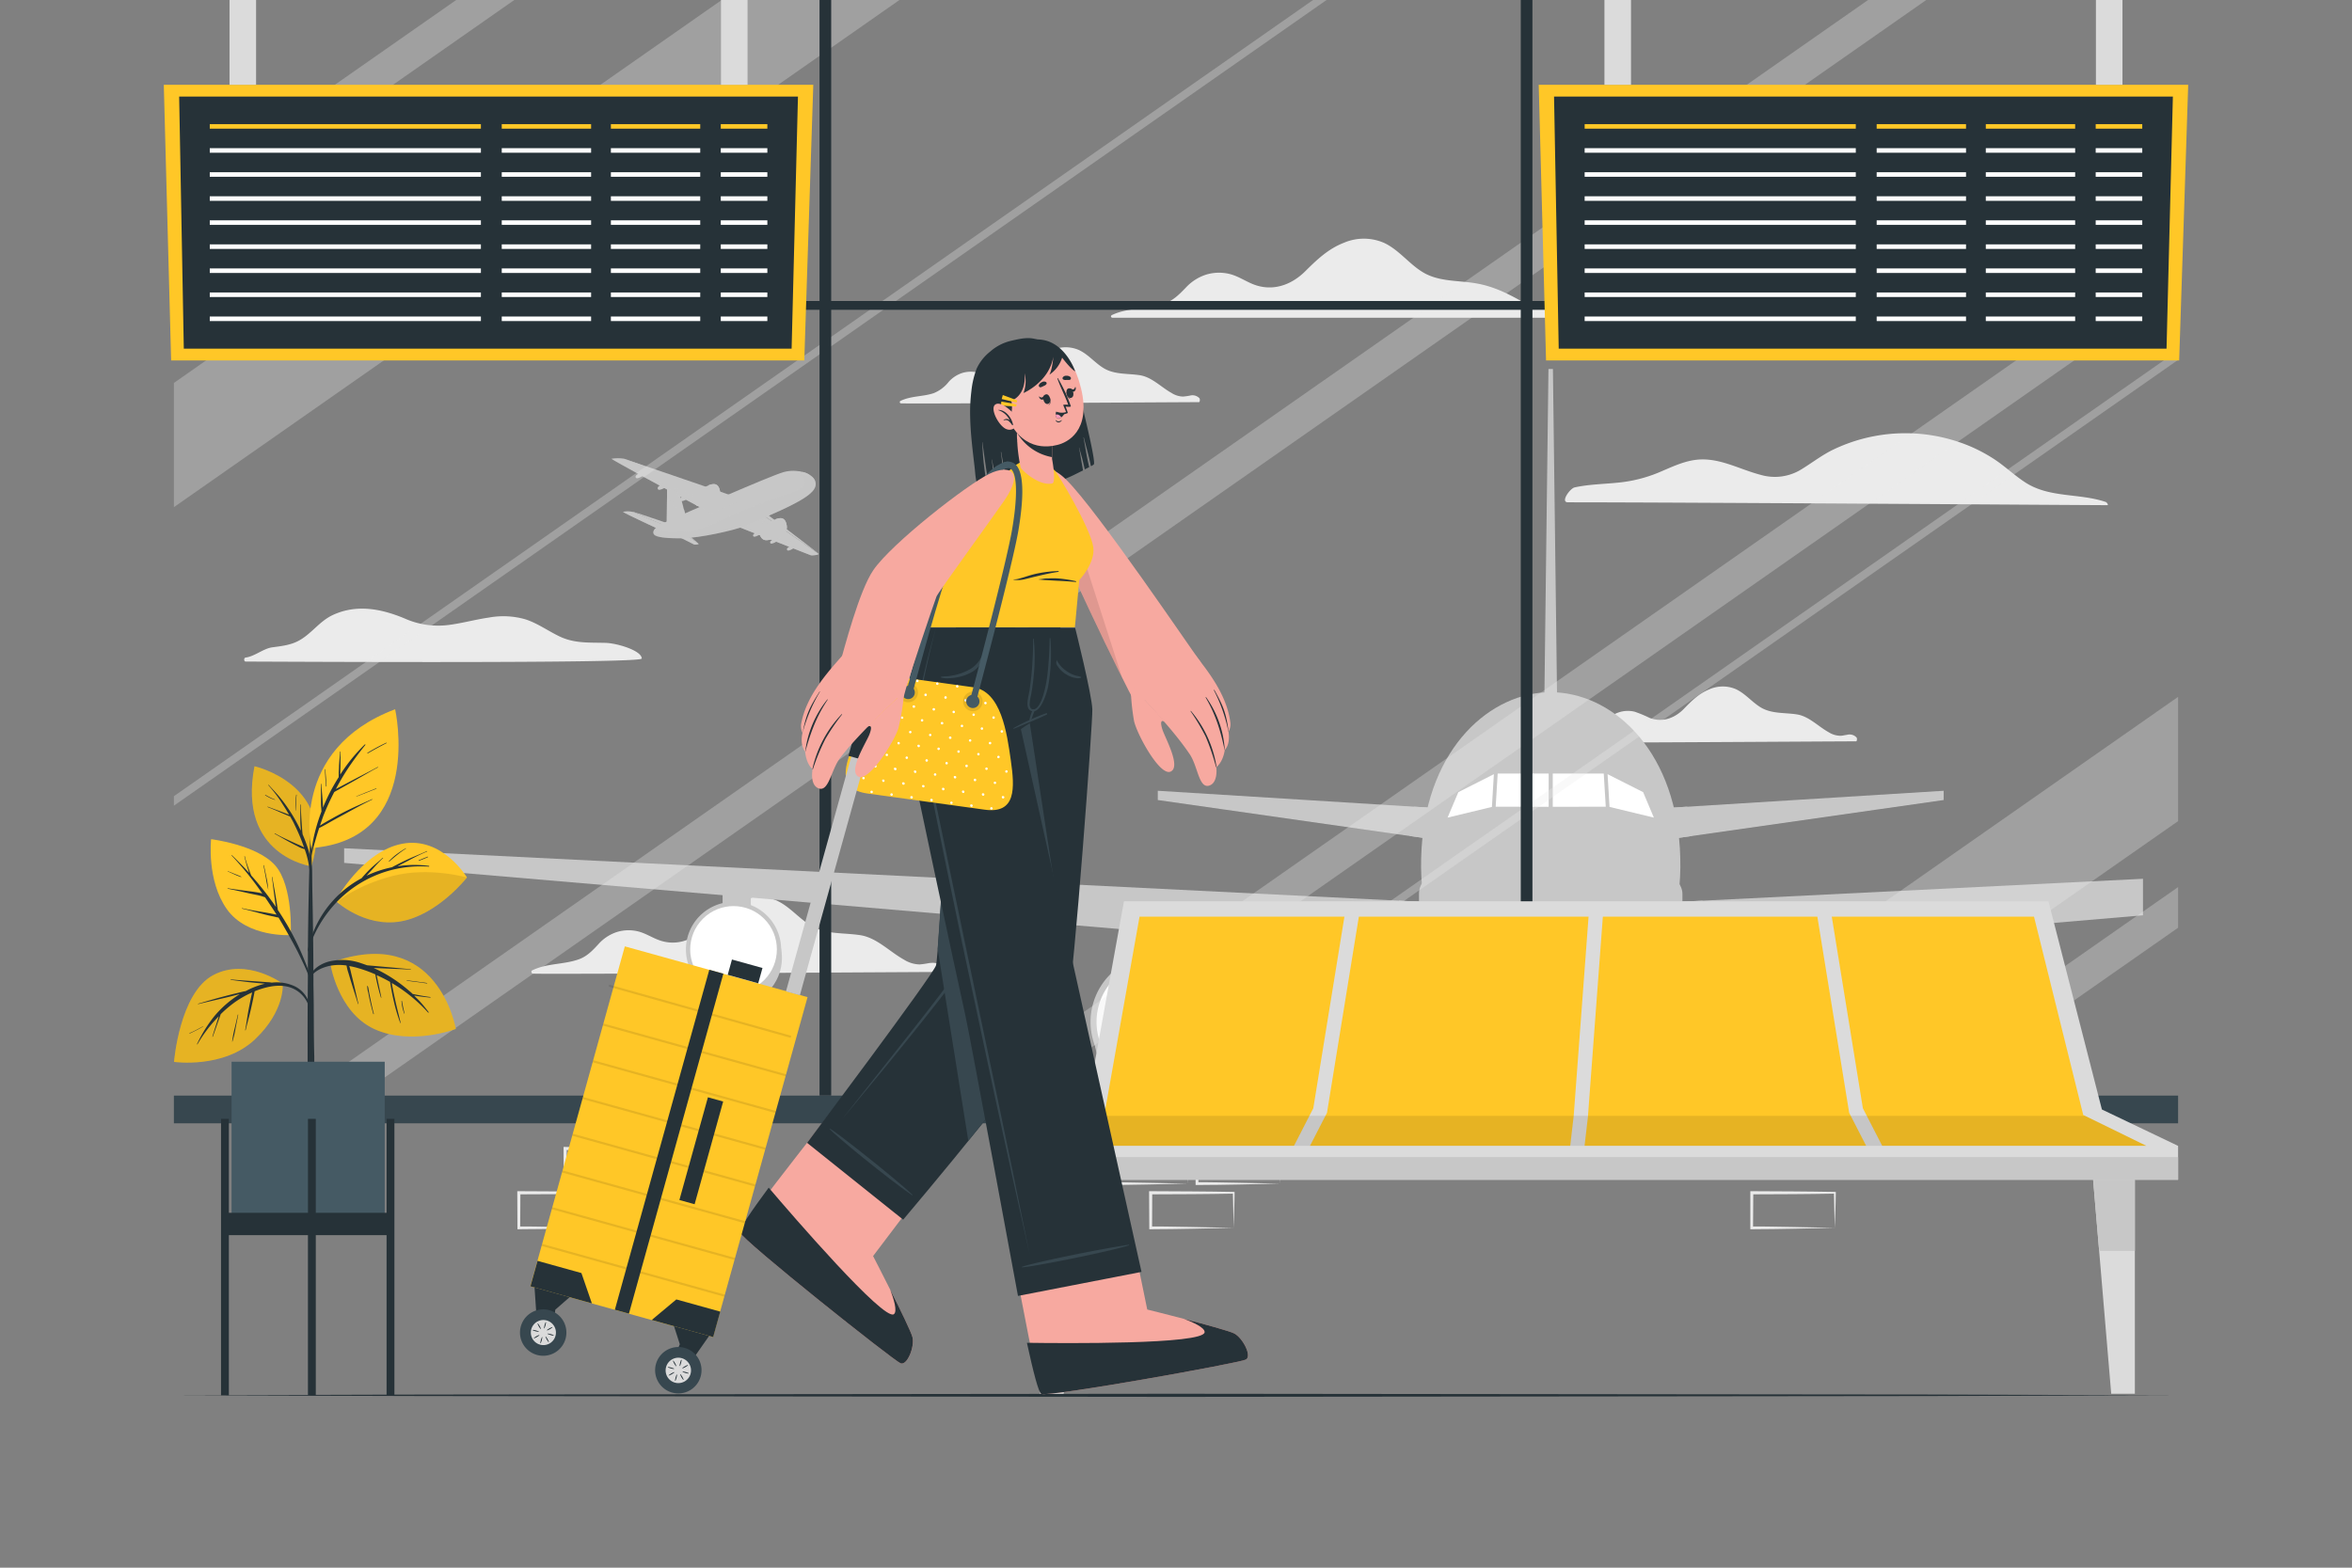 <svg xmlns="http://www.w3.org/2000/svg" viewBox="0 0 750 500"><rect x="0" y="0" width="750" height="500" fill="#808080" stroke="none"/><g id="freepik--background-complete--inject-73"><path d="M206.69,377.5l-13.12.28-6.66.11c-2.23.05-4.47,0-6.7.06h-.44v-.45l-.06-11.19v-.5h.5l13.24.07c4.41,0,8.83.11,13.24.16H207v.27c0,1.9-.08,3.79-.13,5.66Zm0,0-.14-5.65c-.05-1.86-.11-3.7-.13-5.54l.27.28c-4.41.05-8.83.16-13.24.16l-13.24.06.5-.5-.05,11.19-.45-.44c2.18,0,4.36,0,6.55.05l6.58.12Z" style="fill:#ebebeb"></path><path d="M191.92,391.61l-13.13.28-6.66.11c-2.22.05-4.46,0-6.69.06H165v-.45l-.05-11.19v-.5h.5l13.24.07c4.41,0,8.83.11,13.24.16h.28v.27c0,1.9-.08,3.79-.13,5.66Zm0,0-.14-5.65c-.05-1.86-.11-3.7-.13-5.54l.27.28c-4.41.05-8.83.16-13.24.16l-13.24.06.5-.5-.06,11.19-.44-.44c2.18,0,4.36,0,6.54.05l6.58.11Z" style="fill:#ebebeb"></path><path d="M408.17,377.5l-13.12.28-6.66.11c-2.23.05-4.47,0-6.7.06h-.44v-.45l-.06-11.19v-.5h.5l13.24.07c4.42,0,8.83.11,13.24.16h.28v.27c0,1.9-.09,3.79-.14,5.66Zm0,0-.14-5.65c0-1.86-.11-3.7-.13-5.54l.27.28c-4.41.05-8.82.16-13.24.16l-13.24.06.5-.5-.05,11.19-.45-.44c2.18,0,4.36,0,6.55.05l6.58.12Z" style="fill:#ebebeb"></path><path d="M393.4,391.61l-13.12.28-6.66.11c-2.23.05-4.47,0-6.7.06h-.44v-.45l-.06-11.19v-.5h.5l13.24.07c4.41,0,8.83.11,13.24.16h.28v.27c0,1.9-.08,3.79-.13,5.66Zm0,0-.14-5.65c-.05-1.86-.11-3.7-.13-5.54l.27.28c-4.41.05-8.83.16-13.24.16l-13.24.06.5-.5-.05,11.19-.45-.44c2.18,0,4.36,0,6.55.05l6.58.11Z" style="fill:#ebebeb"></path><path d="M378.69,377.5l-13.13.28-6.66.11c-2.22.05-4.46,0-6.69.06h-.45v-.45l-.05-11.19v-.5h.5l13.24.07c4.41,0,8.82.11,13.24.16H379v.27c0,1.9-.09,3.79-.13,5.66Zm0,0-.14-5.65c-.05-1.86-.12-3.7-.14-5.54l.28.28c-4.42.05-8.83.16-13.24.16l-13.24.06.5-.5-.06,11.19-.44-.44c2.18,0,4.35,0,6.54.05l6.58.12Z" style="fill:#ebebeb"></path><path d="M585.06,391.61l-13.12.28-6.67.11c-2.22.05-4.46,0-6.69.06h-.44v-.45l0-11.19v-.5h.5l13.24.07c4.41,0,8.83.11,13.24.16h.28v.27c0,1.9-.08,3.79-.13,5.66Zm0,0-.14-5.65c0-1.86-.11-3.7-.13-5.54l.27.28c-4.41.05-8.83.16-13.24.16l-13.24.06.5-.5L559,391.61l-.45-.44c2.18,0,4.36,0,6.55.05l6.57.11Z" style="fill:#ebebeb"></path><path d="M78.34,211c-.6,0-.66-1.19,0-1.28,2.83-.35,5.66-2.88,8.48-3.26s5.61-.68,8.11-1.94c4.21-2.11,6.83-6.33,11.18-8.36,7.63-3.55,15.5-2,22.93,1.1a26.15,26.15,0,0,0,14,2.07c4.34-.55,8.57-1.75,12.89-2.37a25.47,25.47,0,0,1,11.58.56c3.88,1.25,7.21,3.68,10.86,5.44,4.81,2.32,9.56,1.93,14.74,2.08,3.73.11,11.53,2.47,11.53,5C204.72,211.72,85.74,211,78.34,211Z" style="fill:#ebebeb"></path><path d="M672,161.12c-5.21,0-135.27-.91-172-.91-2.57,0,.67-4.44,2.09-4.75,4.52-1,9.22-1.05,13.81-1.52a45,45,0,0,0,13.17-3.3c3.61-1.52,7.22-3.29,11.13-3.9,7.57-1.19,14.21,2.91,21.31,4.73a16.06,16.06,0,0,0,12.9-1.77c3.29-2,6.27-4.33,9.7-6.07a53.21,53.21,0,0,1,42.5-1.94,49.45,49.45,0,0,1,9.3,4.76c3.46,2.27,6.45,5.18,9.93,7.43,7.71,5,17.23,3.36,25.63,6.22C671.88,160.25,672.4,161.12,672,161.12Z" style="fill:#ebebeb"></path><path d="M300.14,310c-6.89,0-122.85.77-130.13.54-.53,0-.81-.79-.29-1.05,4.59-2.27,9.81-1.82,14.58-3.43,2.81-.94,4.53-2.78,6.48-4.88a13.4,13.4,0,0,1,6-3.94,12.73,12.73,0,0,1,6.57-.21c2.35.56,4.39,1.91,6.64,2.76,5.57,2.1,11,.1,15-4,3.28-3.4,6.5-6.6,11-8.43a14.54,14.54,0,0,1,11.62-.16c4.25,1.92,7.17,5.8,11.16,8.13,4.74,2.77,10.4,2.11,15.63,2.95s9.25,5.24,13.84,7.78a9.79,9.79,0,0,0,5,1.54,28.5,28.5,0,0,0,3-.43c1.58-.19,3.08-.15,4.14,1.17C300.64,308.59,300.59,310,300.14,310Z" style="fill:#ebebeb"></path><path d="M382.32,128.26c-5,0-89.69.56-95,.39a.41.41,0,0,1-.21-.76c3.35-1.66,7.16-1.33,10.64-2.5a11.52,11.52,0,0,0,4.74-3.57,9.79,9.79,0,0,1,4.4-2.88,9.41,9.41,0,0,1,4.8-.15,40.94,40.94,0,0,1,4.85,2c4.06,1.54,8,.08,10.92-2.93,2.39-2.48,4.75-4.82,8-6.16a10.6,10.6,0,0,1,8.48-.11c3.11,1.4,5.24,4.23,8.16,5.93,3.45,2,7.59,1.55,11.41,2.16s6.75,3.82,10.1,5.67a7,7,0,0,0,3.65,1.13,20.79,20.79,0,0,0,2.22-.31,3.06,3.06,0,0,1,3,.85C382.68,127.27,382.65,128.26,382.32,128.26Z" style="fill:#ebebeb"></path><path d="M591.86,236.44c-5,0-89.68.55-95,.39-.39,0-.59-.58-.21-.77,3.35-1.66,7.16-1.32,10.64-2.5A11.26,11.26,0,0,0,512,230a9.77,9.77,0,0,1,4.41-2.87,9.2,9.2,0,0,1,4.8-.15,40.8,40.8,0,0,1,4.84,2c4.07,1.53,8,.08,10.93-2.93,2.39-2.48,4.75-4.83,8-6.16a10.64,10.64,0,0,1,8.48-.12c3.11,1.41,5.24,4.24,8.15,5.94,3.46,2,7.6,1.54,11.42,2.15s6.75,3.83,10.1,5.68a7.19,7.19,0,0,0,3.65,1.13c.75,0,1.48-.22,2.22-.31a3,3,0,0,1,3,.85C592.23,235.44,592.19,236.44,591.86,236.44Z" style="fill:#ebebeb"></path><path d="M498.56,101.35H354.82c-.58,0-.8-.61-.21-.89,5.14-2.42,10.91-1.79,16.24-3.46,3.14-1,5.09-3,7.3-5.28a15,15,0,0,1,6.79-4.23,14.19,14.19,0,0,1,7.29-.07c2.59.67,4.83,2.21,7.3,3.21,6.13,2.46,12.17.37,16.68-4.11,3.72-3.7,7.37-7.18,12.35-9.1a16.14,16.14,0,0,1,12.89.09c4.67,2.23,7.82,6.6,12.19,9.27,5.19,3.18,11.49,2.59,17.27,3.63s10.6,3.55,15.63,6.46a10.94,10.94,0,0,0,5.51,1.84c1.14,0,2.26-.29,3.39-.41,1.75-.18,3.41-.1,4.56,1.39C500.28,100.05,502,101.35,498.56,101.35Z" style="fill:#ebebeb"></path></g><g id="freepik--Floor--inject-73"><polygon points="55.45 445.02 135.34 444.78 215.23 444.69 375 444.52 534.77 444.69 614.66 444.77 694.55 445.02 614.66 445.26 534.77 445.35 375 445.52 215.23 445.35 135.34 445.26 55.45 445.02" style="fill:#263238"></polygon></g><g id="freepik--Airplanes--inject-73"><path d="M222.75,173.46c-.28-.32-4.19-3.05-4.48-3.25l.67-.12S222.5,173.13,222.75,173.46Z" style="fill:#c7c7c7"></path><path d="M222.76,173.49h0a1.21,1.21,0,0,1-.6.17h0a2.54,2.54,0,0,1-.84,0c-.08-.06-2.9-1.47-4.63-2.33l-.06,0h0l-.24-.12-.71-.35-.28-.14,2.9-.5c.16.11,1.48,1,2.65,1.87l.12.09.32.23c.71.51,1.28.95,1.39,1.06v0Z" style="fill:#c7c7c7"></path><g style="opacity:0.5"><path d="M222.76,173.49h0a1.21,1.21,0,0,1-.6.17h0a2.54,2.54,0,0,1-.84,0c-.09-.06-3-1.5-4.69-2.36.28.14,4,1.92,4.74,1.07.71.51,1.28.95,1.39,1.06v0Z" style="fill:#c7c7c7"></path><path d="M221,172.17a2.06,2.06,0,0,1-.35.12,1.6,1.6,0,0,1-.49,0l-.24,0-.24,0c-.31-.05-.62-.13-.93-.21-.61-.18-1.22-.38-1.81-.61l-.62-.25-.71-.35,1.38.47c.6.19,1.2.39,1.81.56.3.08.61.17.91.22a2.34,2.34,0,0,0,.91.05l.26-.07Z" style="fill:#c7c7c7"></path></g><path d="M261,176.67h0c0,.39-2.14.51-2.43.43S235,167.86,235,167.86l8.56-3.39a1.91,1.91,0,0,0,.24.17l.11.08c1.58,1.09,6.29,4.36,10.4,7.23l.24.17.33.22C257.68,174.34,260.15,176.08,261,176.67Z" style="fill:#c7c7c7"></path><path d="M261,176.67c-2.09-1.56-15.67-11-17.44-12.2l1.08-.43s15.82,12,16.3,12.51A.19.19,0,0,1,261,176.67Z" style="fill:#c7c7c7"></path><g style="opacity:0.5"><path d="M261,176.67h0c0,.39-2.14.51-2.43.43S235,167.86,235,167.86l8.56-3.39s-2.12,2.42,2.9,6.14c3.42,2.54,7.06,3.07,8.42,1.73C257.68,174.34,260.15,176.08,261,176.67Z" style="fill:#c7c7c7"></path><path d="M254.5,172.12a3.22,3.22,0,0,1-.74.31,4.94,4.94,0,0,1-2.13.09,11.63,11.63,0,0,1-3.92-1.56,12.77,12.77,0,0,1-1.72-1.22,8,8,0,0,1-1.44-1.57,5,5,0,0,1-.85-2,3.61,3.61,0,0,1,.05-1.57l.11.08a3.66,3.66,0,0,0,.19,1.4,5.16,5.16,0,0,0,1,1.71c.1.13.21.25.32.37s.23.24.35.36.49.44.75.65a14.69,14.69,0,0,0,1.66,1.13,17.74,17.74,0,0,0,1.77.95,10.71,10.71,0,0,0,1.87.67,6.67,6.67,0,0,0,1,.16,4,4,0,0,0,1,0,4,4,0,0,0,.57-.14Z" style="fill:#c7c7c7"></path></g><path d="M241.56,170.86c-.66.32-1.38.57-1.43-.09,0-.27.19-.56,1.25-1.08.25-.12.86-.38,1,.17S241.81,170.74,241.56,170.86Z" style="fill:#c7c7c7"></path><path d="M247,173.07c-.66.32-1.38.57-1.43-.09,0-.27.19-.57,1.25-1.08.25-.12.86-.38,1,.17S247.2,173,247,173.07Z" style="fill:#c7c7c7"></path><path d="M252.35,175.28c-.66.32-1.38.57-1.43-.09,0-.28.19-.57,1.25-1.08.25-.12.86-.39,1,.17S252.6,175.16,252.35,175.28Z" style="fill:#c7c7c7"></path><path d="M250.58,169.48c-.65,1.15-2.12,1.57-3.06,1.94-2.48,1-4.27,1.55-5.16-.7a2.65,2.65,0,0,1-.2-.82c-.15-1.7,1.61-2.55,2.51-3h0c1.08-.57,1.84-.93,2.41-1.17a4.58,4.58,0,0,1,1.76-.46c.51,0,1.64.11,2,2.19A2.93,2.93,0,0,1,250.58,169.48Z" style="fill:#c7c7c7"></path><path d="M250.58,169.48c-.65,1.15-2.12,1.57-3.06,1.94-2.48,1-4.27,1.55-5.16-.7a2.65,2.65,0,0,1-.2-.82c.09.16.94,1.41,3.16,1.07s5.19-3.45,1.76-5.26a4.58,4.58,0,0,1,1.76-.46c.51,0,1.64.11,2,2.19A2.93,2.93,0,0,1,250.58,169.48Z" style="fill:#c7c7c7"></path><ellipse cx="248.85" cy="167.86" rx="1.77" ry="2.29" style="fill:#c7c7c7"></ellipse><path d="M250.41,167.86a1.62,1.62,0,1,1-1.56-2A1.84,1.84,0,0,1,250.41,167.86Z" style="fill:#c7c7c7"></path><path d="M213.57,167.25l-.41.15-.92.34-3.19-1.38c-3.09-1.33-6.75-2.88-7.45-3.12l.09,0,.08,0,.1,0,.07,0,.24.08.25.09.7.23.24.08.23.07.12,0,.38.13.25.08,3.28,1.11.32.1,1.22.41,2.11.72.29.1.92.31h0l.24.08.11,0h0Z" style="fill:#c7c7c7"></path><path d="M212.24,167.74l-2.47.9s-5.52-2.56-8.81-4.17h0l0,0-.95-.47a7.67,7.67,0,0,1-1.37-.75,6.8,6.8,0,0,1,3,0h0l.06,0c.68.23,4.12,1.69,7.14,3l.07,0,.24.1Z" style="fill:#c7c7c7"></path><g style="opacity:0.5"><path d="M212.24,167.74l-2.47.9s-5.52-2.56-8.81-4.17c.54.24,6.13,2.69,7.51,2.35a.77.77,0,0,0,.58-.46Z" style="fill:#c7c7c7"></path><path d="M208.81,166.26a.93.93,0,0,1-.36.26.78.78,0,0,1-.37.09l-.38,0c-.25,0-.49-.08-.73-.13-1-.22-1.9-.52-2.84-.83s-1.85-.65-2.77-1l-.48-.18-.95-.47,1.48.53c.93.32,1.85.66,2.78,1s1.86.62,2.81.86q.36.09.72.15a1.28,1.28,0,0,0,.7,0,.83.83,0,0,0,.32-.2Z" style="fill:#c7c7c7"></path></g><path d="M218.59,164.22l-6,2.88s.06-5.14.11-8.84v-.37c0-.1,0-.2,0-.3,0-1.27,0-2.29,0-2.75,0-1.49.19-1.79.58-1.55a19.47,19.47,0,0,1,2.67,2.44,38.84,38.84,0,0,1,2,6.26.09.09,0,0,1,0,0c0,.14.08.27.11.4C218.41,163.48,218.59,164.22,218.59,164.22Z" style="fill:#c7c7c7"></path><g style="opacity:0.5"><path d="M218.59,164.22l-6,2.88s.06-5.14.11-8.84c.88,2,2.62,4.66,5.42,4.18C218.41,163.48,218.59,164.22,218.59,164.22Z" style="fill:#c7c7c7"></path><path d="M218,162a2.93,2.93,0,0,1-1.79-.24,5.33,5.33,0,0,1-.92-.55,7.46,7.46,0,0,1-.79-.7,9.69,9.69,0,0,1-1.27-1.67c-.19-.32-.38-.65-.54-1,0-.1,0-.2,0-.3.24.38.5.76.77,1.13s.4.55.62.81.43.52.67.76a6.7,6.7,0,0,0,1.57,1.25A3.56,3.56,0,0,0,218,162,.09.09,0,0,1,218,162Z" style="fill:#c7c7c7"></path></g><path d="M208.41,170.24c-.61-1.54,2-2.94,5-4.28s32.29-14.26,36.54-15.41,9.2.42,10,2.85c1.25,3.64-4,6.69-23,14.57-2.49,1-13.62,3.7-19.88,3.72C210.37,171.71,208.72,171,208.41,170.24Z" style="fill:#c7c7c7"></path><path d="M236.94,168c-2.49,1-13.62,3.7-19.88,3.72-6.69,0-8.34-.69-8.65-1.45s.24-1.57,1.28-2.31a1,1,0,0,0,.08.45c.28.69,1.78,1.34,7.85,1.32,5.68,0,13.85-4.62,16.1-5.56,17.24-7.14,24-7.74,22.83-11-.5-1.44-2.59-2.55-5.05-2.85,3.82-.46,7.73,1,8.46,3.15C261.22,157,255.93,160.09,236.94,168Z" style="fill:#c7c7c7;opacity:0.2"></path><polygon points="217.71 165.16 218.38 164.86 218.38 165.85 217.71 166.15 217.71 165.16" style="fill:#c7c7c7"></polygon><polygon points="218.94 164.62 219.65 164.31 219.65 165.3 218.94 165.61 218.94 164.62" style="fill:#c7c7c7"></polygon><polygon points="220.21 164.07 220.93 163.76 220.93 164.75 220.21 165.06 220.21 164.07" style="fill:#c7c7c7"></polygon><polygon points="221.49 163.52 222.2 163.21 222.2 164.2 221.49 164.51 221.49 163.52" style="fill:#c7c7c7"></polygon><polygon points="222.76 162.97 223.48 162.66 223.48 163.65 222.76 163.96 222.76 162.97" style="fill:#c7c7c7"></polygon><polygon points="224.03 162.42 224.75 162.1 224.75 163.1 224.03 163.41 224.03 162.42" style="fill:#c7c7c7"></polygon><polygon points="225.31 161.87 226.03 161.55 226.03 162.54 225.31 162.85 225.31 161.87" style="fill:#c7c7c7"></polygon><polygon points="226.58 161.31 227.3 161 227.3 161.99 226.58 162.3 226.58 161.31" style="fill:#c7c7c7"></polygon><polygon points="227.86 160.76 228.58 160.45 228.58 161.44 227.86 161.75 227.86 160.76" style="fill:#c7c7c7"></polygon><polygon points="229.13 160.21 229.85 159.9 229.85 160.89 229.13 161.2 229.13 160.21" style="fill:#c7c7c7"></polygon><polygon points="230.41 159.66 231.13 159.35 231.13 160.34 230.41 160.65 230.41 159.66" style="fill:#c7c7c7"></polygon><polygon points="231.68 159.11 232.4 158.79 232.4 159.78 231.68 160.1 231.68 159.11" style="fill:#c7c7c7"></polygon><polygon points="232.96 158.55 233.68 158.24 233.68 159.23 232.96 159.54 232.96 158.55" style="fill:#c7c7c7"></polygon><polygon points="234.23 158 234.95 157.69 234.95 158.68 234.23 158.99 234.23 158" style="fill:#c7c7c7"></polygon><polygon points="235.51 157.45 236.22 157.14 236.22 158.13 235.51 158.44 235.51 157.45" style="fill:#c7c7c7"></polygon><polygon points="236.78 156.9 237.5 156.59 237.5 157.58 236.78 157.89 236.78 156.9" style="fill:#c7c7c7"></polygon><polygon points="238.06 156.35 238.78 156.04 238.78 157.03 238.06 157.34 238.06 156.35" style="fill:#c7c7c7"></polygon><polygon points="239.33 155.79 240.05 155.48 240.05 156.47 239.33 156.79 239.33 155.79" style="fill:#c7c7c7"></polygon><polygon points="240.6 155.24 241.32 154.93 241.32 155.92 240.6 156.23 240.6 155.24" style="fill:#c7c7c7"></polygon><polygon points="241.88 154.69 242.6 154.38 242.6 155.37 241.88 155.68 241.88 154.69" style="fill:#c7c7c7"></polygon><polygon points="243.15 154.14 243.87 153.83 243.87 154.82 243.15 155.13 243.15 154.14" style="fill:#c7c7c7"></polygon><polygon points="245.15 153.28 245.15 154.27 244.43 154.58 244.43 153.59 245.15 153.28" style="fill:#c7c7c7"></polygon><polygon points="246.42 152.72 246.42 153.72 245.7 154.03 245.7 153.04 246.42 152.72" style="fill:#c7c7c7"></polygon><polygon points="247.7 152.17 247.7 153.16 246.98 153.48 246.98 152.49 247.7 152.17" style="fill:#c7c7c7"></polygon><polygon points="248.97 151.62 248.97 152.61 248.25 152.92 248.25 151.93 248.97 151.62" style="fill:#c7c7c7"></polygon><path d="M252.3,151.22a3.59,3.59,0,0,1,1.34-.63v.66Z" style="fill:#c7c7c7"></path><path d="M255.21,150.44v.91l-1-.07v-.8A5.65,5.65,0,0,1,255.21,150.44Z" style="fill:#c7c7c7"></path><path d="M258.41,151.72a6.77,6.77,0,0,1-.8-.08c-.26,0-.51-.08-.76-.1s-.73-.1-1.09-.14v-.9a5.15,5.15,0,0,1,1.28.34,5.64,5.64,0,0,1,.73.38,3.29,3.29,0,0,1,.33.23Z" style="fill:#c7c7c7"></path><path d="M235.51,159.79l-8.45,4.07s-13.43-7.2-23.07-12.46h0c-5.15-2.81-9.07-5-9-5.08a12.46,12.46,0,0,1,3.77-.05,1.54,1.54,0,0,1,.3.05c.43.12,15.62,5.75,26.26,9.69Z" style="fill:#c7c7c7"></path><g style="opacity:0.5"><path d="M235.51,159.79l-8.45,4.07s-13.43-7.2-23.07-12.46c.76.38,18,9.09,20.29,7.78.85-.49,1.07-1.77,1-3.18Z" style="fill:#c7c7c7"></path><path d="M205.24,152.08h0l1.11.49q3.84,1.69,7.75,3.23c1.3.51,2.62,1,3.94,1.46.66.23,1.33.45,2,.66s1.35.39,2.05.53a4.77,4.77,0,0,0,1.08.13l.31,0a.91.91,0,0,0,.28-.13,2.25,2.25,0,0,0,.47-.34,2.68,2.68,0,0,0,.58-1,4.34,4.34,0,0,0,.25-1,.78.78,0,0,0,0-.16l-.26-.09,0,.21a3.09,3.09,0,0,1-.83,1.77,1.46,1.46,0,0,1-.38.27.87.87,0,0,1-.19.08l-.22,0a5,5,0,0,1-1-.16,38,38,0,0,1-4-1.25c-1.31-.47-2.61-1-3.91-1.48-2.61-1-5.2-2.06-7.79-3.11l-4.19-1.7h0Z" style="fill:#c7c7c7"></path></g><path d="M236.74,159.24l-2.51,1.2c-6.42-2.69-33.12-13.24-35.35-14.13l-.07,0h-.08a1.54,1.54,0,0,1,.3.05C199.69,146.49,236.74,159.24,236.74,159.24Z" style="fill:#c7c7c7"></path><path d="M218.65,159.43c-.83.4-1.73.72-1.79-.11,0-.34.23-.71,1.56-1.35.31-.15,1.07-.48,1.3.21S219,159.28,218.65,159.43Z" style="fill:#c7c7c7"></path><path d="M211.5,155.82c-.83.4-1.73.72-1.79-.11,0-.34.23-.71,1.56-1.35.31-.15,1.08-.48,1.3.21S211.81,155.67,211.5,155.82Z" style="fill:#c7c7c7"></path><path d="M204.32,152.16c-.77.38-1.6.67-1.66-.1,0-.32.22-.66,1.45-1.25.3-.14,1-.45,1.21.19S204.61,152,204.32,152.16Z" style="fill:#c7c7c7"></path><path d="M229.31,158.61c-.65,1.16-2.12,1.58-3.06,1.95-2.48,1-4.28,1.55-5.16-.7a2.79,2.79,0,0,1-.2-.82c-.15-1.7,1.61-2.55,2.51-3h0c1.08-.57,1.84-.94,2.41-1.17a4.2,4.2,0,0,1,1.76-.46c.5,0,1.64.11,2,2.19A3,3,0,0,1,229.31,158.61Z" style="fill:#c7c7c7"></path><path d="M229.31,158.61c-.65,1.16-2.12,1.58-3.06,1.95-2.48,1-4.28,1.55-5.16-.7a2.79,2.79,0,0,1-.2-.82c.09.15.93,1.41,3.16,1.07s5.19-3.46,1.76-5.26a4.2,4.2,0,0,1,1.76-.46c.5,0,1.64.11,2,2.19A3,3,0,0,1,229.31,158.61Z" style="fill:#c7c7c7"></path><ellipse cx="227.57" cy="157" rx="1.77" ry="2.29" style="fill:#c7c7c7"></ellipse><path d="M229.14,157a1.62,1.62,0,1,1-1.57-2A1.83,1.83,0,0,1,229.14,157Z" style="fill:#c7c7c7"></path><path d="M202.43,163.51l-.25-.09Z" style="fill:#c7c7c7"></path><rect x="408.15" y="300.39" width="7.86" height="34.37" style="fill:#c7c7c7"></rect><rect x="412.08" y="334.76" width="2.6" height="12.28" style="fill:#c7c7c7"></rect><rect x="412.08" y="341.58" width="2.6" height="12.28" transform="translate(761.11 -65.66) rotate(90)" style="fill:#c7c7c7"></rect><rect x="404.33" y="346.42" width="8.43" height="2.6" transform="translate(756.27 -60.82) rotate(90)" style="fill:#c7c7c7"></rect><rect x="414.01" y="346.42" width="8.43" height="2.6" transform="translate(765.95 -70.5) rotate(90)" style="fill:#c7c7c7"></rect><rect x="400.64" y="337.18" width="6.6" height="21.08" rx="2.06" style="fill:#c7c7c7"></rect><rect x="419.53" y="337.18" width="6.6" height="21.08" rx="2.06" style="fill:#c7c7c7"></rect><rect x="407.35" y="316.27" width="37.02" height="1.33" transform="translate(-79.95 478.07) rotate(-54.33)" style="fill:#c7c7c7"></rect><rect x="421.15" y="298.34" width="1.33" height="17.86" transform="translate(-77.57 458.77) rotate(-52.95)" style="fill:#c7c7c7"></rect><rect x="365.74" y="294.67" width="9" height="12.54" style="fill:#c7c7c7"></rect><ellipse cx="369.9" cy="329.7" rx="21.08" ry="21.42" style="fill:#c7c7c7"></ellipse><path d="M390.61,325.92a21.43,21.43,0,1,1-21.42-21.43A21.42,21.42,0,0,1,390.61,325.92Z" style="fill:#c7c7c7"></path><path d="M388.7,325.92a19.52,19.52,0,1,1-19.51-19.52A19.51,19.51,0,0,1,388.7,325.92Z" style="fill:#fff"></path><rect x="230.42" y="280.04" width="9" height="12.54" style="fill:#c7c7c7"></rect><ellipse cx="234.42" cy="305.49" rx="14.93" ry="15.17" style="fill:#c7c7c7"></ellipse><path d="M249.09,302.81a15.18,15.18,0,1,1-15.18-15.17A15.18,15.18,0,0,1,249.09,302.81Z" style="fill:#c7c7c7"></path><circle cx="233.91" cy="302.81" r="13.82" transform="translate(-145.61 254.09) rotate(-45)" style="fill:#fff"></circle><polygon points="458.52 287.88 109.74 270.54 109.74 275.21 458.52 304.98 458.52 287.88" style="fill:#c7c7c7"></polygon><polygon points="458.52 287.88 458.52 304.99 440.89 303.49 446.13 287.26 458.52 287.88" style="fill:#c7c7c7"></polygon><rect x="572.97" y="300.39" width="7.86" height="34.37" transform="translate(1153.8 635.15) rotate(180)" style="fill:#c7c7c7"></rect><rect x="574.29" y="334.76" width="2.6" height="12.28" transform="translate(1151.19 681.81) rotate(180)" style="fill:#c7c7c7"></rect><rect x="574.29" y="341.58" width="2.6" height="12.28" transform="translate(923.32 -227.87) rotate(90)" style="fill:#c7c7c7"></rect><rect x="576.22" y="346.42" width="8.43" height="2.6" transform="translate(928.16 -232.71) rotate(90)" style="fill:#c7c7c7"></rect><rect x="566.54" y="346.42" width="8.43" height="2.6" transform="translate(918.48 -223.03) rotate(90)" style="fill:#c7c7c7"></rect><rect x="581.74" y="337.18" width="6.6" height="21.08" rx="2.06" style="fill:#c7c7c7"></rect><rect x="562.85" y="337.18" width="6.6" height="21.08" rx="2.06" style="fill:#c7c7c7"></rect><rect x="562.45" y="298.42" width="1.33" height="37.02" transform="translate(-79.16 387.85) rotate(-35.67)" style="fill:#c7c7c7"></rect><rect x="558.24" y="306.6" width="17.86" height="1.33" transform="matrix(0.8, -0.6, 0.6, 0.8, -70.62, 403.78)" style="fill:#c7c7c7"></rect><rect x="614.24" y="294.67" width="9" height="12.54" transform="translate(1237.48 601.87) rotate(180)" style="fill:#c7c7c7"></rect><ellipse cx="619.08" cy="329.7" rx="21.08" ry="21.42" style="fill:#c7c7c7"></ellipse><path d="M598.37,325.92a21.43,21.43,0,1,0,21.42-21.43A21.42,21.42,0,0,0,598.37,325.92Z" style="fill:#c7c7c7"></path><path d="M600.28,325.92a19.52,19.52,0,1,0,19.51-19.52A19.51,19.51,0,0,0,600.28,325.92Z" style="fill:#fff"></path><path d="M683.35,280.28v11.65l-60.11,5.13-9,.77-33.41,2.85-7.86.67-19,1.63-1.55.13-4.29.37-11.61,1-6,.51v-4s0,0,0,0V287.88l4.39-.22,1.63-.08,6.37-.32Z" style="fill:#c7c7c7"></path><polygon points="530.46 287.88 530.46 304.99 548.09 303.49 542.86 287.26 530.46 287.88" style="fill:#c7c7c7"></polygon><polygon points="464.12 258.11 369.19 252.21 369.19 255.16 464.12 268.72 464.12 258.11" style="fill:#c7c7c7"></polygon><polygon points="464.12 258.11 464.12 268.71 449.5 266.62 450.97 257.29 464.12 258.11" style="fill:#c7c7c7"></polygon><polygon points="524.86 258.11 619.79 252.21 619.79 255.16 524.86 268.72 524.86 258.11" style="fill:#c7c7c7"></polygon><polygon points="524.86 258.11 524.86 268.71 539.49 266.62 538.01 257.29 524.86 258.11" style="fill:#c7c7c7"></polygon><rect x="452.49" y="278.74" width="33.91" height="45.7" rx="6.3" style="fill:#c7c7c7"></rect><rect x="502.58" y="278.74" width="33.91" height="45.7" rx="6.3" style="fill:#c7c7c7"></rect><rect x="491.88" y="319.01" width="5.21" height="22.79" style="fill:#c7c7c7"></rect><rect x="493.63" y="341.81" width="1.73" height="8.15" style="fill:#c7c7c7"></rect><rect x="493.63" y="346.33" width="1.73" height="8.15" transform="translate(844.89 -144.09) rotate(90)" style="fill:#c7c7c7"></rect><rect x="488.49" y="349.54" width="5.59" height="1.73" transform="translate(841.68 -140.88) rotate(90)" style="fill:#c7c7c7"></rect><rect x="494.91" y="349.54" width="5.59" height="1.73" transform="translate(848.1 -147.3) rotate(90)" style="fill:#c7c7c7"></rect><rect x="486.04" y="343.41" width="4.38" height="13.98" rx="1.37" style="fill:#c7c7c7"></rect><rect x="498.56" y="343.41" width="4.38" height="13.98" rx="1.37" style="fill:#c7c7c7"></rect><polygon points="496.5 221.26 492.48 221.26 493.77 117.67 495.19 117.67 496.5 221.26" style="fill:#c7c7c7"></polygon><path d="M494.48,320.31c-25.55,0-43.23-15.62-41.17-49.77,2-32.42,22.22-49.77,41.17-49.77s39.22,17.35,41.19,49.77C537.73,304.69,520,320.31,494.48,320.31Z" style="fill:#c7c7c7"></path><polygon points="465.03 252.65 476.36 246.92 475.74 257.36 461.6 260.77 465.03 252.65" style="fill:#fff"></polygon><polygon points="493.84 246.71 493.84 257.33 476.94 257.29 477.58 246.71 493.84 246.71" style="fill:#fff"></polygon><polygon points="523.96 252.65 512.62 246.92 513.24 257.36 527.38 260.77 523.96 252.65" style="fill:#fff"></polygon><polygon points="495.14 246.71 495.14 257.33 512.04 257.29 511.4 246.71 495.14 246.71" style="fill:#fff"></polygon><path d="M532,297.7c-6.36,15.38-20.1,22.61-37.5,22.61S463.36,313.08,457,297.7c12.3-7.51,23.79-9.71,37.48-9.71S519.68,290.19,532,297.7Z" style="fill:#c7c7c7"></path></g><g id="freepik--Window--inject-73"><g style="opacity:0.3"><polygon points="286.82 0 55.45 161.76 55.45 122.13 230.13 0 286.82 0" style="fill:#ebebeb"></polygon><polygon points="694.55 222.25 694.55 261.89 569.31 349.43 512.61 349.43 694.55 222.25" style="fill:#ebebeb"></polygon><polygon points="164 0 55.45 75.9 55.45 62.91 145.46 0 164 0" style="fill:#ebebeb"></polygon><polygon points="694.55 78.83 694.55 91.79 326.04 349.43 307.46 349.43 694.55 78.83" style="fill:#ebebeb"></polygon><polygon points="694.55 282.92 694.55 295.89 617.97 349.43 599.39 349.43 694.55 282.92" style="fill:#ebebeb"></polygon><polygon points="614.24 0 114.41 349.43 95.83 349.43 595.67 0 614.24 0" style="fill:#ebebeb"></polygon><polygon points="423.01 0 55.45 256.97 55.45 253.94 418.7 0 423.01 0" style="fill:#ebebeb"></polygon><polygon points="694.55 111.75 694.55 114.78 358.9 349.43 354.58 349.43 694.55 111.75" style="fill:#ebebeb"></polygon></g><rect x="55.45" y="96" width="639.1" height="2.81" style="fill:#263238"></rect><rect x="88.48" y="172.86" width="349.43" height="3.72" transform="translate(437.91 -88.48) rotate(90)" style="fill:#263238"></rect><rect x="312.09" y="172.86" width="349.43" height="3.72" transform="translate(661.52 -312.09) rotate(90)" style="fill:#263238"></rect><rect x="55.45" y="349.43" width="639.1" height="8.84" style="fill:#37474f"></rect></g><g id="freepik--Chairs--inject-73"><polygon points="317.85 376.27 317.85 365.29 346.43 353.59 358.4 287.46 653.21 287.46 670.25 353.86 694.55 365.47 694.55 376.27 317.85 376.27" style="fill:#dbdbdb"></polygon><polygon points="363.37 292.37 352.19 355.31 326.21 365.43 684.38 365.43 664.3 355.61 648.6 292.37 363.37 292.37" style="fill:#FFC727"></polygon><polygon points="415.34 370.09 411.31 368.01 418.78 353.47 429.26 288.95 433.74 289.68 423.15 354.91 415.34 370.09" style="fill:#dbdbdb"></polygon><polygon points="504.83 369.32 500.32 368.79 501.82 355.85 506.87 288.18 511.4 288.52 506.34 356.32 504.83 369.32" style="fill:#dbdbdb"></polygon><polygon points="597.47 370.09 589.66 354.91 579.08 289.68 583.56 288.95 594.03 353.47 601.51 368.01 597.47 370.09" style="fill:#dbdbdb"></polygon><rect x="317.85" y="369.05" width="376.69" height="7.22" style="fill:#c7c7c7"></rect><polygon points="684.38 365.43 326.21 365.43 350.68 355.89 664.9 355.89 684.38 365.43" style="fill:#020100;opacity:0.1"></polygon><polygon points="344.95 376.28 343.03 398.96 339.18 444.52 331.64 444.52 331.64 376.28 344.95 376.28" style="fill:#dbdbdb"></polygon><polygon points="344.95 376.28 343.03 398.96 331.64 398.96 331.64 376.28 344.95 376.28" style="fill:#c7c7c7"></polygon><polygon points="667.45 376.28 669.37 398.96 673.22 444.52 680.76 444.52 680.76 376.28 667.45 376.28" style="fill:#dbdbdb"></polygon><polygon points="667.45 376.28 669.37 398.96 680.76 398.96 680.76 376.28 667.45 376.28" style="fill:#c7c7c7"></polygon></g><g id="freepik--Plant--inject-73"><path d="M99.29,276.3S75.61,273,81.15,244.39C81.15,244.39,107.61,250.33,99.29,276.3Z" style="fill:#FFC727"></path><path d="M99.29,276.3S75.61,273,81.15,244.39C81.15,244.39,107.61,250.33,99.29,276.3Z" style="opacity:0.1"></path><path d="M98.1,270.33a45.53,45.53,0,0,0-1.62-4.26c0-.18,0-.37-.06-.54l-.09-1.18c-.07-.85-.12-1.71-.18-2.56-.1-1.71-.21-3.42-.23-5.13,0-.09-.14-.09-.15,0,0,1.72,0,3.42,0,5.14,0,.85.08,1.7.14,2.56,0,.19,0,.38,0,.57a50.27,50.27,0,0,0-4.75-8.12c-.81-1.14-1.67-2.23-2.59-3.29s-1.94-2.11-2.89-3.18a.07.07,0,0,0-.1.11,42.22,42.22,0,0,1,4.56,6.07c.72,1.09,1.4,2.2,2.05,3.34l-.22-.09-.85-.34-1.93-.73c-1.27-.47-2.55-.93-3.81-1.42-.08,0-.13.11,0,.14,1.25.5,2.5,1,3.75,1.57l1.83.79.92.38a3,3,0,0,0,.63.22c.48.86,1,1.72,1.39,2.6a62,62,0,0,1,2.89,6.82c.06.16.12.33.17.49a13.84,13.84,0,0,0-1.94-.94l-2.45-1.11c-1.66-.77-3.31-1.54-4.9-2.44-.08-.05-.15.08-.07.13,1.63.89,3.22,1.83,4.85,2.72.82.44,1.64.87,2.47,1.27a7.6,7.6,0,0,0,2.22.89,27.7,27.7,0,0,1,1.56,6.72c.26,3.23.23,6.49.31,9.73a0,0,0,1,0,.08,0c.24-2.94.37-5.9.38-8.85A25.55,25.55,0,0,0,98.1,270.33Z" style="fill:#263238"></path><path d="M94.45,253.52a29.3,29.3,0,0,0-.24,5,0,0,0,0,0,.08,0c.09-1.67.11-3.34.3-5C94.6,253.46,94.46,253.43,94.45,253.52Z" style="fill:#263238"></path><path d="M87.68,255a18.36,18.36,0,0,1-3.05-1.5c-.07,0-.15.08-.07.13a11.48,11.48,0,0,0,3.08,1.47C87.7,255.06,87.74,255,87.68,255Z" style="fill:#263238"></path><path d="M100.05,321.69c0-2.62-.07-5.24-.1-7.85,0-8.69-.12-17.39-.28-26.08q-.18-10.35-.48-20.69a.1.1,0,0,0-.06-.09l0-5.65c0-.05,0-.07-.11-.07s-.11,0-.11.07c0,1.89,0,3.77,0,5.66a.1.1,0,0,0,0,.08c-.35,12.28-.66,24.56-.73,36.85,0,2.49,0,5,0,7.49q-.12,12-.09,24l0,3.82c0,7.33.08,14.66.08,22,0,.4.44.59.9.61s1.1-.19,1.1-.64c0-8.08.06-16.16.05-24.24C100.07,331.87,100.09,326.78,100.05,321.69Z" style="fill:#263238"></path><path d="M90.16,313.74S78.77,305.3,68,311s-12.51,27.68-12.51,27.68,15.88,2.28,25.87-7.24C91,322.27,90.16,313.74,90.16,313.74Z" style="fill:#FFC727"></path><path d="M90.16,313.74S78.77,305.3,68,311s-12.51,27.68-12.51,27.68,15.88,2.28,25.87-7.24C91,322.27,90.16,313.74,90.16,313.74Z" style="opacity:0.1"></path><path d="M93.27,314.26a13.6,13.6,0,0,0-6.6-.86,8.3,8.3,0,0,0-1.4-.14l-1.61-.12c-1.1-.09-2.21-.15-3.32-.24-2.24-.16-4.5-.3-6.74-.53-.08,0-.1.14,0,.15,2.22.28,4.43.6,6.66.82,1.14.12,2.29.23,3.44.32l.83.08c-.34.07-.68.15-1,.25a26.23,26.23,0,0,0-5.16,2.1c-.9.16-1.79.41-2.67.62-1.41.33-2.81.69-4.21,1.06-2.77.72-5.51,1.54-8.25,2.34a.07.07,0,1,0,0,.13c2.74-.67,5.5-1.29,8.25-1.94,1.33-.32,2.67-.63,4-1l1-.24a33.35,33.35,0,0,0-8.1,7A43.88,43.88,0,0,0,62.83,333c0,.09.07.16.12.08a43.51,43.51,0,0,1,6.81-8.94l-.15.46-.63,2c-.43,1.34-.85,2.68-1.25,4,0,.09.11.12.14,0,.48-1.3.93-2.61,1.39-3.92l.68-1.92c.12-.34.23-.67.34-1a2.83,2.83,0,0,1,.11-.31,38.66,38.66,0,0,1,4-3.44,30.5,30.5,0,0,1,6-3.47c0,.2-.08.4-.12.58-.11.52-.23,1-.33,1.56-.23,1.08-.44,2.16-.65,3.24-.43,2.21-.69,4.44-1.11,6.64a.08.08,0,0,0,.15,0c.51-2.22,1.16-4.4,1.66-6.62.25-1.11.5-2.22.73-3.34.1-.52.21-1,.31-1.56a8.85,8.85,0,0,0,.16-.87l.62-.26c3-1.1,6.29-1.91,9.48-1.3a9.33,9.33,0,0,1,6.86,5.5c.1.25.49.09.43-.16A8.79,8.79,0,0,0,93.27,314.26Z" style="fill:#263238"></path><path d="M75.83,323.64c-.33,1.45-.65,2.89-1,4.33a32,32,0,0,0-.8,4.22c0,.05.08.05.09,0a32.3,32.3,0,0,0,1-4.25l.84-4.27C76,323.59,75.85,323.55,75.83,323.64Z" style="fill:#263238"></path><path d="M64.81,327.31c-1.45.74-2.86,1.58-4.37,2.18a.07.07,0,1,0,.06.13,45.66,45.66,0,0,0,4.34-2.25A0,0,0,0,0,64.81,327.31Z" style="fill:#263238"></path><path d="M92.72,298.24s-13.92.89-20.4-8.3-5-22.29-5-22.29,14.62,1.78,20.43,8.37S92.72,298.24,92.72,298.24Z" style="fill:#FFC727"></path><path d="M99.26,312c-.49-1.49-1.08-3-1.65-4.42s-1.12-2.8-1.73-4.17a85.28,85.28,0,0,0-4.17-8.2c-1-1.7-2-3.34-3.12-5,0-.24-.07-.49-.11-.74-.06-.43-.13-.86-.19-1.29-.14-.88-.3-1.76-.44-2.64-.32-1.92-.72-3.83-1-5.76,0-.09-.15-.09-.14,0,.28,1.9.47,3.81.74,5.71.13.93.25,1.87.39,2.8,0,.34.11.67.16,1a98.74,98.74,0,0,0-6.89-8.93c-.33-.39-.67-.76-1-1.14,0-.11-.09-.21-.13-.32s-.21-.53-.3-.8c-.21-.55-.41-1.1-.61-1.66-.39-1.09-.74-2.19-1-3.31a.07.07,0,1,0-.14,0c.28,1.14.57,2.28.91,3.41.16.54.34,1.08.53,1.62,0,.08.07.17.1.26-1.78-1.94-3.63-3.81-5.51-5.65-.07-.07-.16,0-.1.1A100.5,100.5,0,0,1,83.66,285a9.34,9.34,0,0,0-1-.27c-1.07-.2-2.15-.36-3.23-.49-2.27-.29-4.53-.58-6.79-.93-.09,0-.13.12,0,.14,2.16.42,4.3.91,6.44,1.4,1,.23,2,.43,3,.63a20.59,20.59,0,0,1,2.44.7l.68,1c1,1.49,2,3,3,4.53l-1.42-.27c-1.07-.21-2.15-.41-3.23-.59-2.13-.34-4.25-.71-6.35-1.19-.09,0-.13.12,0,.14,2.13.5,4.24,1.08,6.36,1.64,1,.28,2,.52,3.07.75l1.55.34a3.73,3.73,0,0,0,.63.1q3,5,5.71,10.12,1.16,2.28,2.24,4.59c.75,1.58,1.39,3.19,2.07,4.8C98.86,312.46,99.37,312.32,99.26,312Z" style="fill:#263238"></path><path d="M85,280c-.27-1.33-.55-2.66-.84-4,0-.09-.16-.05-.14,0q.39,2,.75,3.93a36.89,36.89,0,0,0,.79,3.9,0,0,0,0,0,0,0A28.19,28.19,0,0,0,85,280Z" style="fill:#263238"></path><path d="M76.88,279.59c-.64-.32-1.32-.58-2-.84l-1-.42-.54-.21a3.11,3.11,0,0,1-.59-.26c-.1-.08-.17.11-.06.12a2.75,2.75,0,0,1,.59.25l.53.23,1,.46a21.47,21.47,0,0,0,2.06.81C76.91,279.76,77,279.63,76.88,279.59Z" style="fill:#263238"></path><path d="M107,287.29s8.43-15.74,21.25-18.18,20.66,10.76,20.66,10.76-9.35,11.94-21.11,14S107,287.29,107,287.29Z" style="fill:#FFC727"></path><path d="M136.81,276.17a34.62,34.62,0,0,0-10.06.12l.58-.31,2.84-1.46a65.61,65.61,0,0,1,6-2.94.07.07,0,1,0-.06-.13c-2,.93-4.08,1.71-6.1,2.64-1,.46-2,.94-3,1.46-.63.34-1.33.65-2,1.05a35.64,35.64,0,0,0-8.15,2.71c.53-.58,1.07-1.16,1.6-1.75,1.2-1.3,2.37-2.68,3.68-3.87.07-.06,0-.16-.1-.1-1.34,1.22-2.76,2.35-4.06,3.61-.63.62-1.23,1.26-1.82,1.91q-.45.5-.87,1a33.85,33.85,0,0,0-17.19,23.2c0,.09.11.14.14.05a38.76,38.76,0,0,1,9.42-15.95,37.06,37.06,0,0,1,17.18-9.93,37.55,37.55,0,0,1,11.85-1.08A.13.13,0,0,0,136.81,276.17Z" style="fill:#263238"></path><path d="M148.88,279.87s-9.35,11.94-21.11,14c-9,1.59-16.36-3.09-19.36-5.39l-.64-1.07s6.06-5.11,17.54-8.06S148.88,279.87,148.88,279.87Z" style="opacity:0.1"></path><path d="M129.36,270.56a31.61,31.61,0,0,0-2.84,1.87A17.82,17.82,0,0,0,124,274.7c-.06.07,0,.16.11.1.85-.74,1.71-1.48,2.59-2.18a28.83,28.83,0,0,1,2.7-1.94C129.52,270.63,129.44,270.51,129.36,270.56Z" style="fill:#263238"></path><path d="M136.4,273.22c-.48.2-1,.37-1.44.57l-1.42.59c-.11,0-.06.21.05.17L135,274c.47-.19.94-.41,1.42-.6C136.52,273.32,136.48,273.18,136.4,273.22Z" style="fill:#263238"></path><path d="M105.29,307.1s2.25,15.61,14,21.07,26.06,0,26.06,0S139.71,294.39,105.29,307.1Z" style="fill:#FFC727"></path><path d="M105.29,307.1s2.25,15.61,14,21.07,26.06,0,26.06,0S139.71,294.39,105.29,307.1Z" style="opacity:0.1"></path><path d="M137.25,318c-1.09-.13-2.16-.31-3.24-.51-.52-.09-1-.19-1.57-.3l-.83-.16c-.31-.3-.62-.6-1-.88a47.11,47.11,0,0,0-7.18-5.21,40.54,40.54,0,0,0-4.3-2.21h.22l3.86.17c2.58.12,5.16.18,7.73.34.1,0,.09-.14,0-.14-2.59-.18-5.16-.46-7.74-.68l-3.75-.34-1.94-.17-.49-.05c-.67-.25-1.35-.48-2-.7a18.28,18.28,0,0,0-9.94-.54c-3,.75-5.9,2.69-6.67,5.8a.1.1,0,0,0,.19.07c1.1-2.6,4-3.91,6.59-4.45a15.84,15.84,0,0,1,5.32-.1,13.15,13.15,0,0,0,.59,2.36c.33,1.1.65,2.2,1,3.29.67,2.2,1.4,4.37,2.05,6.56a.07.07,0,0,0,.14,0c-.55-2.19-1-4.4-1.54-6.59-.26-1.08-.53-2.16-.79-3.23a19.23,19.23,0,0,0-.59-2.22,28,28,0,0,1,3,.71,44.63,44.63,0,0,1,5.32,1.95c.17,1.12.42,2.22.68,3.32.32,1.37.68,2.74,1.11,4.09,0,.08.15,0,.14,0l-.06-.26h0c-.26-1.28-.54-2.55-.81-3.83-.22-1-.42-2.06-.64-3.08,1.45.65,2.89,1.37,4.28,2.16a8.8,8.8,0,0,0,.15.94c.08.53.18,1.07.28,1.6.22,1.2.46,2.4.75,3.59a54.64,54.64,0,0,0,2,6.79s0,.06,0,.09l.06.08c0,.06.14,0,.12-.07-.54-2.31-1.16-4.61-1.67-6.93-.25-1.16-.51-2.32-.74-3.48-.12-.58-.22-1.17-.33-1.75,0-.16-.06-.34-.09-.52a47.3,47.3,0,0,1,4.58,3.05,49.76,49.76,0,0,1,7,6.38c.09.1.25,0,.18-.14-.9-1.17-1.79-2.32-2.8-3.41-.59-.63-1.21-1.24-1.83-1.84l.19,0c.55.09,1.1.18,1.66.25,1.08.15,2.17.25,3.26.38C137.3,318.17,137.34,318,137.25,318Z" style="fill:#263238"></path><path d="M129,323.31h0c0-.14,0-.27-.06-.41a4.25,4.25,0,0,1-.14-.51h0c-.24-1.05-.44-2.1-.63-3.15,0-.08-.13-.05-.13,0a12.91,12.91,0,0,0,.89,4.07,0,0,0,0,0,.09,0Z" style="fill:#263238"></path><path d="M119.17,323.06a.07.07,0,0,0-.07-.07c-.33-1.38-.65-2.76-.93-4.16-.15-.73-.31-1.46-.45-2.19l-.21-1.19a3.5,3.5,0,0,0-.26-1c0-.06-.12,0-.13,0a6.53,6.53,0,0,0,.3,2.09c.14.76.29,1.53.46,2.28.34,1.54.72,3.08,1.16,4.59a.08.08,0,0,0,.15,0C119.18,323.29,119.18,323.17,119.17,323.06Z" style="fill:#263238"></path><path d="M136.18,313.52c-2.15-.3-4.29-.61-6.44-.87-.09,0-.13.13,0,.14,2.15.32,4.29.59,6.44.87C136.23,313.67,136.27,313.53,136.18,313.52Z" style="fill:#263238"></path><path d="M99.28,270.48S92.09,239,126,226.21C126,226.21,135.34,267.7,99.28,270.48Z" style="fill:#FFC727"></path><path d="M106.59,252.61l.36-.22,1.91-1.07,3.93-2.2c2.59-1.45,5.14-3,7.74-4.37.08,0,0-.16-.08-.12-2.6,1.42-5.26,2.75-7.88,4.13l-3.88,2.05-1.59.84c1.13-2.14,2.34-4.24,3.67-6.26,1.77-2.7,3.7-5.27,5.72-7.79a.11.11,0,1,0-.16-.16,53.52,53.52,0,0,0-7.83,9.6c0-.11,0-.22,0-.33,0-.78.06-1.57.07-2.35,0-1.54,0-3.08,0-4.62,0-.09-.14-.09-.14,0-.07,1.51-.25,3-.33,4.53,0,.76-.08,1.51-.1,2.27,0,.41,0,.87,0,1.32-.69,1.11-1.36,2.24-2,3.38a56.7,56.7,0,0,0-3,6.34c0-.78-.09-1.56-.13-2.35-.1-1.72-.31-3.44-.39-5.17a.07.07,0,0,0-.14,0c0,1.73,0,3.46,0,5.18,0,.87,0,1.73.11,2.59l.06,1a57.17,57.17,0,0,0-2.56,8.66A92.54,92.54,0,0,0,98.64,277a0,0,0,1,0,0,0,51.52,51.52,0,0,1,1.8-8.49c.42-1.48.86-3,1.34-4.43,1.41-.67,2.76-1.49,4.12-2.25s2.83-1.55,4.25-2.32c2.82-1.55,5.64-3.13,8.56-4.5.08,0,0-.16-.08-.12-3,1.34-5.93,2.61-8.82,4.06q-2.18,1.1-4.27,2.3c-1.18.66-2.39,1.32-3.51,2.08.33-1,.67-1.95,1-2.92A82.08,82.08,0,0,1,106.59,252.61Z" style="fill:#263238"></path><path d="M103.73,245.4c0-.09-.15-.09-.14,0,.12,1.8.18,3.6.37,5.39,0,.1.16.1.16,0C104.06,249,103.86,247.2,103.73,245.4Z" style="fill:#263238"></path><path d="M120,251.42c-2.12.85-4.26,1.66-6.37,2.55-.06,0,0,.12,0,.09,2.14-.8,4.25-1.67,6.38-2.5C120.09,251.52,120.05,251.38,120,251.42Z" style="fill:#263238"></path><path d="M123.18,236.88a57.05,57.05,0,0,0-6,3.23.09.09,0,0,0,.1.16c2-1.15,4-2.25,6-3.26C123.34,237,123.27,236.85,123.18,236.88Z" style="fill:#263238"></path><rect x="73.84" y="338.63" width="48.84" height="51.48" style="fill:#455a64"></rect><rect x="70.48" y="356.85" width="2.5" height="88.17" style="fill:#263238"></rect><rect x="123.27" y="356.85" width="2.5" height="88.17" style="fill:#263238"></rect><rect x="98.2" y="356.85" width="2.5" height="88.17" style="fill:#263238"></rect><rect x="71.73" y="386.81" width="52.8" height="7.13" style="fill:#263238"></rect></g><g id="freepik--Screens--inject-73"><polygon points="256.47 114.95 54.57 114.95 52.23 27.04 259.34 27.04 256.47 114.95" style="fill:#FFC727"></polygon><polygon points="252.43 111.2 58.61 111.2 57.13 30.8 254.45 30.8 252.43 111.2" style="fill:#263238"></polygon><rect x="66.89" y="39.59" width="86.46" height="1.45" style="fill:#FFC727"></rect><rect x="160" y="39.59" width="28.49" height="1.45" style="fill:#FFC727"></rect><rect x="194.8" y="39.59" width="28.49" height="1.45" style="fill:#FFC727"></rect><rect x="229.84" y="39.59" width="14.85" height="1.45" style="fill:#FFC727"></rect><rect x="66.89" y="47.26" width="86.46" height="1.45" style="fill:#fff"></rect><rect x="160" y="47.26" width="28.49" height="1.45" style="fill:#fff"></rect><rect x="194.8" y="47.26" width="28.49" height="1.45" style="fill:#fff"></rect><rect x="229.84" y="47.26" width="14.85" height="1.45" style="fill:#fff"></rect><rect x="66.89" y="54.93" width="86.46" height="1.45" style="fill:#fff"></rect><rect x="160" y="54.93" width="28.49" height="1.45" style="fill:#fff"></rect><rect x="194.8" y="54.93" width="28.49" height="1.45" style="fill:#fff"></rect><rect x="229.84" y="54.93" width="14.85" height="1.45" style="fill:#fff"></rect><rect x="66.89" y="62.6" width="86.46" height="1.45" style="fill:#fff"></rect><rect x="160" y="62.6" width="28.49" height="1.45" style="fill:#fff"></rect><rect x="194.8" y="62.6" width="28.49" height="1.45" style="fill:#fff"></rect><rect x="229.84" y="62.6" width="14.85" height="1.45" style="fill:#fff"></rect><rect x="66.89" y="70.27" width="86.46" height="1.45" style="fill:#fff"></rect><rect x="160" y="70.27" width="28.49" height="1.45" style="fill:#fff"></rect><rect x="194.8" y="70.27" width="28.49" height="1.45" style="fill:#fff"></rect><rect x="229.84" y="70.27" width="14.85" height="1.45" style="fill:#fff"></rect><rect x="66.89" y="77.94" width="86.46" height="1.45" style="fill:#fff"></rect><rect x="160" y="77.94" width="28.49" height="1.45" style="fill:#fff"></rect><rect x="194.8" y="77.94" width="28.49" height="1.45" style="fill:#fff"></rect><rect x="229.84" y="77.94" width="14.85" height="1.45" style="fill:#fff"></rect><rect x="66.89" y="85.61" width="86.46" height="1.45" style="fill:#fff"></rect><rect x="160" y="85.61" width="28.49" height="1.45" style="fill:#fff"></rect><rect x="194.8" y="85.61" width="28.49" height="1.45" style="fill:#fff"></rect><rect x="229.84" y="85.61" width="14.85" height="1.45" style="fill:#fff"></rect><rect x="66.89" y="93.28" width="86.46" height="1.45" style="fill:#fff"></rect><rect x="160" y="93.28" width="28.49" height="1.45" style="fill:#fff"></rect><rect x="194.8" y="93.28" width="28.49" height="1.45" style="fill:#fff"></rect><rect x="229.84" y="93.28" width="14.85" height="1.45" style="fill:#fff"></rect><rect x="66.89" y="100.95" width="86.46" height="1.45" style="fill:#fff"></rect><rect x="160" y="100.95" width="28.49" height="1.45" style="fill:#fff"></rect><rect x="194.8" y="100.95" width="28.49" height="1.45" style="fill:#fff"></rect><rect x="229.84" y="100.95" width="14.85" height="1.45" style="fill:#fff"></rect><rect x="73.19" width="8.47" height="27.04" style="fill:#dbdbdb"></rect><rect x="229.91" width="8.47" height="27.04" style="fill:#dbdbdb"></rect><polygon points="694.89 114.95 493 114.95 490.66 27.04 697.77 27.04 694.89 114.95" style="fill:#FFC727"></polygon><polygon points="690.86 111.2 497.04 111.2 495.55 30.8 692.88 30.8 690.86 111.2" style="fill:#263238"></polygon><rect x="505.31" y="39.59" width="86.46" height="1.45" style="fill:#FFC727"></rect><rect x="598.43" y="39.59" width="28.49" height="1.45" style="fill:#FFC727"></rect><rect x="633.23" y="39.59" width="28.49" height="1.45" style="fill:#FFC727"></rect><rect x="668.27" y="39.59" width="14.85" height="1.45" style="fill:#FFC727"></rect><rect x="505.31" y="47.26" width="86.46" height="1.45" style="fill:#fff"></rect><rect x="598.43" y="47.26" width="28.49" height="1.45" style="fill:#fff"></rect><rect x="633.23" y="47.26" width="28.49" height="1.45" style="fill:#fff"></rect><rect x="668.27" y="47.26" width="14.85" height="1.45" style="fill:#fff"></rect><rect x="505.31" y="54.93" width="86.46" height="1.45" style="fill:#fff"></rect><rect x="598.43" y="54.93" width="28.49" height="1.45" style="fill:#fff"></rect><rect x="633.23" y="54.93" width="28.49" height="1.45" style="fill:#fff"></rect><rect x="668.27" y="54.93" width="14.85" height="1.45" style="fill:#fff"></rect><rect x="505.31" y="62.6" width="86.46" height="1.45" style="fill:#fff"></rect><rect x="598.43" y="62.6" width="28.49" height="1.45" style="fill:#fff"></rect><rect x="633.23" y="62.6" width="28.49" height="1.45" style="fill:#fff"></rect><rect x="668.27" y="62.6" width="14.85" height="1.45" style="fill:#fff"></rect><rect x="505.31" y="70.27" width="86.46" height="1.45" style="fill:#fff"></rect><rect x="598.43" y="70.27" width="28.49" height="1.45" style="fill:#fff"></rect><rect x="633.23" y="70.27" width="28.49" height="1.45" style="fill:#fff"></rect><rect x="668.27" y="70.27" width="14.85" height="1.45" style="fill:#fff"></rect><rect x="505.31" y="77.94" width="86.46" height="1.45" style="fill:#fff"></rect><rect x="598.43" y="77.94" width="28.49" height="1.45" style="fill:#fff"></rect><rect x="633.23" y="77.94" width="28.49" height="1.45" style="fill:#fff"></rect><rect x="668.27" y="77.94" width="14.85" height="1.45" style="fill:#fff"></rect><rect x="505.31" y="85.61" width="86.46" height="1.45" style="fill:#fff"></rect><rect x="598.43" y="85.61" width="28.49" height="1.45" style="fill:#fff"></rect><rect x="633.23" y="85.61" width="28.49" height="1.45" style="fill:#fff"></rect><rect x="668.27" y="85.61" width="14.85" height="1.45" style="fill:#fff"></rect><rect x="505.31" y="93.28" width="86.46" height="1.45" style="fill:#fff"></rect><rect x="598.43" y="93.28" width="28.49" height="1.45" style="fill:#fff"></rect><rect x="633.23" y="93.28" width="28.49" height="1.45" style="fill:#fff"></rect><rect x="668.27" y="93.28" width="14.85" height="1.45" style="fill:#fff"></rect><rect x="505.31" y="100.95" width="86.46" height="1.45" style="fill:#fff"></rect><rect x="598.43" y="100.95" width="28.49" height="1.45" style="fill:#fff"></rect><rect x="633.23" y="100.95" width="28.49" height="1.45" style="fill:#fff"></rect><rect x="668.27" y="100.95" width="14.85" height="1.45" style="fill:#fff"></rect><rect x="511.62" width="8.47" height="27.04" style="fill:#dbdbdb"></rect><rect x="668.34" width="8.47" height="27.04" style="fill:#dbdbdb"></rect></g><g id="freepik--Character--inject-73"><path d="M287.18,434.81C285,434,236.8,395.65,235.9,393c-.36-1,36.8-48.11,36.8-48.11l29.61,24.14-23.9,31.58S290.3,423.59,291,426.58,289.31,435.59,287.18,434.81Z" style="fill:#f7a9a0"></path><path d="M283.21,409.69c-.1-.14-.14-.23-.11-.27Z" style="fill:#FFC727"></path><path d="M287.18,434.81C285,434,236.8,395.66,235.9,393c-.32-.88,3.73-6.79,9.22-14.21,7.48,8.79,36.66,42.59,39.9,40.37,1.27-.88-.13-5.18-1.12-7.76,3.23,6.4,6.73,13.57,7.09,15.17C291.67,429.56,289.31,435.59,287.18,434.81Z" style="fill:#263238"></path><path d="M257.36,364.49,288,389s50.63-59.73,52.48-68.7c2.11-10.2,8-90.08,7.84-94.06-.16-4.83-5.48-26-5.48-26H304.87s-5.31,104.47-6.41,107.7C297.27,311.33,257.36,364.49,257.36,364.49Z" style="fill:#263238"></path><path d="M290.94,381.05c-4.89-4.72-24-19.87-26.33-21.11-.05,0-.12.07-.08.11,1.72,2.05,17.94,15.37,26.29,21.15C290.9,381.26,291,381.12,290.94,381.05Z" style="fill:#37474f"></path><path d="M344.66,215.86a11.85,11.85,0,0,0-1.54-.36,10.47,10.47,0,0,1-1.6-.61,12.24,12.24,0,0,1-2.92-2.07,11.22,11.22,0,0,1-2.25-3.61c-.33-.77-1.87-4.84-1.89-4.86s-.16,0-.14.06c.11.56,1.17,4.07,1.49,5a11.58,11.58,0,0,0,2.34,4.2,9.42,9.42,0,0,0,3.23,2.18,6.7,6.7,0,0,0,1.74.46,2.68,2.68,0,0,0,1.59-.09C344.79,216.07,344.74,215.89,344.66,215.86Z" style="fill:#37474f"></path><path d="M311.12,202l-.8,21-.9,21-2,41.94c-.38,7-.75,14-1.19,21,0,.86-.12,1.76-.21,2.66a1.26,1.26,0,0,1-.08.4,3.34,3.34,0,0,1-.17.33c-.11.21-.23.4-.35.59l-.75,1.1c-1,1.44-2.07,2.83-3.13,4.23-2.12,2.79-4.3,5.53-6.47,8.27q-6.54,8.22-13.19,16.34L268.49,357l13-16.45c4.35-5.49,8.7-11,13-16.5,2.15-2.76,4.27-5.53,6.39-8.32,1-1.39,2.1-2.79,3.09-4.22.25-.35.5-.71.73-1.07s.5-.72.48-1c.07-.84.14-1.69.19-2.57.41-7,.76-14,1.11-21l2.21-41.93,1.16-21Z" style="fill:#37474f"></path><path d="M341.19,314.7c-.28,2.57-.53,4.48-.76,5.56-1,5-17.47,26.09-31.66,43.58L299,302.59c1.73-21.73,5.83-102.44,5.83-102.44h18.9Z" style="fill:#37474f"></path><path d="M397.29,433.62c-2,1.1-62.66,12-65.23,10.95-1-.38-11.86-59.4-11.86-59.4l37.68-6.31,7.95,38.8s25.09,6.21,27.8,7.67S399.28,432.54,397.29,433.62Z" style="fill:#f7a9a0"></path><path d="M375.8,420c-.17,0-.26,0-.28-.09Z" style="fill:#FFC727"></path><path d="M397.29,433.62c-2,1.1-62.66,12-65.24,10.95-.87-.34-2.63-7.29-4.59-16.3,11.54.17,56.2.56,56.66-3.34.19-1.54-4-3.32-6.57-4.28,6.94,1.8,14.64,3.9,16.08,4.68C396.31,426.78,399.29,432.53,397.29,433.62Z" style="fill:#263238"></path><path d="M338.15,200.15s-1,16.22-5.48,27.77c0,0-6.45,4-7.13,4.66L364,405.66l-39.39,7.66s-15.48-83.86-16.8-89.6c-2.11-9.23-18.84-87.7-19.58-92.16-1.55-9.33,7.06-31.41,7.06-31.41Z" style="fill:#263238"></path><path d="M359.94,397c-10.83,1.62-31.55,6-34.1,7.07,0,0,0,.14,0,.13,2.76,0,28-5,34.11-7A.1.1,0,0,0,359.94,397Z" style="fill:#37474f"></path><path d="M300.09,215.86c.79-.17,1.63-.11,2.44-.22a19.31,19.31,0,0,0,2.5-.47,17.82,17.82,0,0,0,4.48-1.83,9.6,9.6,0,0,0,3.25-3.45c.46-.74,2.56-4.73,2.58-4.76s.25,0,.23.08c-.12.56-1.49,4-1.91,4.89a9.45,9.45,0,0,1-3.36,4,14.83,14.83,0,0,1-5,1.91,16.78,16.78,0,0,1-2.74.31,7.23,7.23,0,0,1-2.54-.24C299.91,216.07,300,215.89,300.09,215.86Z" style="fill:#37474f"></path><path d="M333.61,227.48a66.52,66.52,0,0,0-10.39,4.72.12.12,0,0,0,.1.22c3.5-1.47,7.06-2.87,10.47-4.52A.23.23,0,0,0,333.61,227.48Z" style="fill:#37474f"></path><path d="M334.93,203.58c0-.12-.22-.14-.22,0A114.49,114.49,0,0,1,334,215.2c-.17,1.79-1.71,11.7-4.81,11-.52-.13-.78-.64-.86-1.43a12.76,12.76,0,0,1,.44-3q.56-3.1.86-6.25a56.77,56.77,0,0,0,0-11.73.1.1,0,0,0-.2,0,108.22,108.22,0,0,1-1.1,16.19c-.41,2.57-1.74,6.45.95,6.87s4.58-6.06,4.93-7.84A58.91,58.91,0,0,0,334.93,203.58Z" style="fill:#37474f"></path><path d="M329.29,226.42a16.46,16.46,0,0,0-.72,2,5,5,0,0,0-.31,1.69c0,.11.16.12.22,0a5.94,5.94,0,0,0,.74-1.64c.24-.63.49-1.26.72-1.9A.35.35,0,0,0,329.29,226.42Z" style="fill:#37474f"></path><path d="M298.48,200.15q-1.62,6.16-3,12.39c-.92,4.14-1.8,8.3-2.32,12.5l-.14,1.58c-.05.53,0,1-.05,1.57l.46,3.12,1.19,6.25,2.54,12.49L307.55,300,318,349.86l5.18,25,5.1,25-5.53-24.88L317.3,350l-10.63-49.87c-3.44-16.64-6.92-33.28-10.21-49.95L294,237.67l-1.12-6.28-.45-3.19a26.36,26.36,0,0,1,.24-3.21c.59-4.22,1.55-8.37,2.54-12.5S297.33,204.25,298.48,200.15Z" style="fill:#37474f"></path><path d="M311.29,153.23a2.24,2.24,0,0,0,1.53,1.79,18.76,18.76,0,0,0,2.13.65,65.58,65.58,0,0,1-1.11-6.78c-.35-2.62-.5-5.21-.61-7.84a0,0,0,0,1,.07,0c.3,2.63.7,5.26,1.07,7.88.33,2.3.84,4.59,1.15,6.88.75.16,1.5.28,2.25.38-.17-.79-.34-1.58-.5-2.38-.47-2.39-.71-4.78-1-7.19,0-.06.07-.08.08,0,.37,2.34.94,4.67,1.43,7,.19.9.38,1.79.58,2.68l1.53.14,1,.06c-.29-1.57-.49-3.18-.74-4.72-.39-2.5-.62-5-1-7.53,0-.08.12-.11.13,0,.37,2.49.91,5,1.33,7.45.28,1.6.63,3.22.9,4.84a40.75,40.75,0,0,0,13.19-2,60.4,60.4,0,0,0,7.23-2.81c.57-.26,2-1,3.43-1.69-.14-.75-.25-1.51-.39-2.23-.32-1.66-.53-3.34-.9-5,0,0,.06-.06.07,0,.42,1.64.94,3.25,1.31,4.9.15.66.32,1.35.46,2l1.42-.74c-.8-3.09-1.22-6.3-1.82-9.41,0-.08.09-.1.1,0,.74,3,1.68,6.06,2.26,9.14a5.18,5.18,0,0,0,.92-.57c.63-.72-2.34-13-3-15.82-1.15-5.35-2.1-11-4.78-15.81A16.33,16.33,0,0,0,329.57,108c-2.38-.47-4.93.18-7.27.72a15.19,15.19,0,0,0-6.51,3.38,14.91,14.91,0,0,0-4.36,5.48,28.43,28.43,0,0,0-1.68,7.22,55,55,0,0,0-.39,7.91c.1,5.42.78,10.82,1.41,16.2C310.94,150.35,311,151.81,311.29,153.23Z" style="fill:#263238"></path><path d="M340,153c9.93,9.76,40.32,54.84,42.69,57.9,3.12,4-19.46,15.17-21.3,12.19-1.2-1.94-26.79-52.86-28.94-65.47C330.52,146.34,336.19,149.24,340,153Z" style="fill:#f7a9a0"></path><path d="M371.55,230.31c-1.23-.84-1.69-.2-.9,2.33s6.07,11.89,2.65,13.45S362.63,234.35,361.63,230a70.59,70.59,0,0,1-1.08-11.66C362.48,220.68,367.7,225.83,371.55,230.31Z" style="fill:#f7a9a0"></path><path d="M378.67,205.89c5.47,6.71,12.41,14.93,13.64,24.42a4.73,4.73,0,0,1-.56,3.06c.63,4.24-1.19,5.81-1.19,5.81-.63,4.13-2.71,5.48-2.71,5.48s.68,5-2.27,5.9c-3.3,1-3.61-6.18-6.2-10-5.94-8.85-16.86-19.76-18.83-22.15Z" style="fill:#f7a9a0"></path><path d="M379.67,226.87a68.49,68.49,0,0,1,4.76,8,68.78,68.78,0,0,1,3.32,9.69.08.08,0,0,0,.16,0,36.2,36.2,0,0,0-8.12-17.77C379.69,226.68,379.58,226.74,379.67,226.87Z" style="fill:#263238"></path><path d="M384.49,222.51c1.51,2.66,4.13,7.35,6,16.69,0,0,.06,0,.06,0a32.51,32.51,0,0,0-5.9-16.76C384.51,222.28,384.39,222.33,384.49,222.51Z" style="fill:#263238"></path><path d="M387.12,220.21a50.63,50.63,0,0,1,4.6,13.14s.07,0,.06,0c-.83-6.18-1.83-8.33-4.51-13.23C387.18,219.94,387,220,387.12,220.21Z" style="fill:#263238"></path><path d="M357.81,216.1c-7.4-14.79-23.66-48.54-25.36-58.49-1.41-8.22,1.22-8.9,4.24-7.21Z" style="fill:#020100;opacity:0.1"></path><path d="M344.16,185l-1.4,15.06H295s13.61-37.61,27.16-50.3c5.38-5.05,10.38-3.55,14.2.31.87.89,11.38,18.24,12.26,24.44C349.34,179.59,344.16,185,344.16,185Z" style="fill:#FFC727"></path><path d="M337.51,182.13a38.69,38.69,0,0,0-7.16.87c-1.18.27-2.34.62-3.51,1-.58.19-1.16.35-1.75.51a5.89,5.89,0,0,1-1.85.28c-.05,0-.06.1,0,.11A10.22,10.22,0,0,0,325,185a9.82,9.82,0,0,0,1.7-.25c1.19-.27,2.38-.6,3.58-.88,2.41-.57,4.82-1.14,7.25-1.48C337.62,182.37,337.62,182.13,337.51,182.13Z" style="fill:#263238"></path><path d="M343.09,185.37a39.46,39.46,0,0,0-5.83-.89,24,24,0,0,0-2.94,0c-.48,0-.95,0-1.42.08s-1,.16-1.55.19c-.06,0-.07.11,0,.11.49,0,1,.09,1.46.12l1.47.08c1,.06,2,.13,2.94.17,2,.09,3.91.21,5.87.39C343.18,185.59,343.19,185.39,343.09,185.37Z" style="fill:#263238"></path><path d="M325.47,149.12c.38.88,5.89,6,10.07,5.07,1.36-.32-.06-7.83-.06-7.83l0-.57.3-8.09-10.21-4.16-1.47-.53s.07,2.21.18,5c0,.12,0,.25,0,.39s0,.3,0,.45c0,.41,0,.83.05,1.25s0,.63.06,1l.06,1A52.52,52.52,0,0,0,325.47,149.12Z" style="fill:#f7a9a0"></path><path d="M324.3,138a16.27,16.27,0,0,0,11.2,7.8l.3-8.09-10.21-4.16-1.47-.53S324.19,135.22,324.3,138Z" style="fill:#263238"></path><path d="M344.71,123.82c3.35,13.8-4.55,17.37-7.52,18.08-2.71.66-12,2.53-16.75-10.86s.61-19.3,6.72-21.12S341.37,110,344.71,123.82Z" style="fill:#f7a9a0"></path><path d="M341,121.18c-.33,0-.65,0-1,0a1.6,1.6,0,0,1-1-.16.52.52,0,0,1-.14-.6,1.25,1.25,0,0,1,1.13-.58,1.89,1.89,0,0,1,1.28.36A.54.54,0,0,1,341,121.18Z" style="fill:#263238"></path><path d="M332,123.48a7.23,7.23,0,0,0,.89-.42,1.61,1.61,0,0,0,.82-.6.5.5,0,0,0-.15-.6,1.25,1.25,0,0,0-1.27,0,1.87,1.87,0,0,0-1,.91A.54.54,0,0,0,332,123.48Z" style="fill:#263238"></path><path d="M334.65,126.52s-.06.06,0,.1c.28.93.44,2-.32,2.57,0,0,0,.07,0,.05C335.3,128.82,335.06,127.35,334.65,126.52Z" style="fill:#263238"></path><path d="M333.55,125.77c-1.53.29-.84,3.33.58,3.06S334.84,125.53,333.55,125.77Z" style="fill:#263238"></path><path d="M333,126.06c-.22.24-.42.6-.73.7s-.71-.13-1-.38c0,0-.05,0,0,0,.12.59.48,1.14,1.13,1.08s.88-.66.89-1.28C333.21,126.11,333.08,126,333,126.06Z" style="fill:#263238"></path><path d="M340.06,125.06s.08,0,.09.07c.17,1,.54,2,1.46,2.14,0,0,0,0,0,0C340.54,127.4,340.07,126,340.06,125.06Z" style="fill:#263238"></path><path d="M340.69,123.89c1.49-.45,2.27,2.58.89,3S339.43,124.27,340.69,123.89Z" style="fill:#263238"></path><path d="M341.37,123.93c.28.09.59.32.88.27s.5-.46.63-.82c0,0,0,0,.05,0a1.18,1.18,0,0,1-.39,1.48c-.48.23-1-.17-1.27-.71C341.21,124.07,341.25,123.89,341.37,123.93Z" style="fill:#263238"></path><path d="M336.68,134c.26.18.55.45.9.42a2.77,2.77,0,0,0,1-.43s.06,0,.05,0a1.3,1.3,0,0,1-1.12.74,1,1,0,0,1-.9-.71S336.64,134,336.68,134Z" style="fill:#263238"></path><path d="M339.8,129.67s.53,1.36.69,2c0,.06-.14.13-.36.2h0a3.25,3.25,0,0,1-3.34-.45c-.06,0,0-.14.08-.12a4.82,4.82,0,0,0,3.07.14c0-.19-1-2.3-.88-2.33a5.91,5.91,0,0,1,1.58,0c-1-2.86-2.49-5.53-3.46-8.4a.09.09,0,0,1,.16-.08,49,49,0,0,1,4.12,8.89C341.57,129.89,340.09,129.72,339.8,129.67Z" style="fill:#263238"></path><path d="M339.5,131.77a3.48,3.48,0,0,1-1.1,1.35,1.55,1.55,0,0,1-.9.28c-.7,0-.86-.62-.86-1.17a3.2,3.2,0,0,1,.11-.86A4.48,4.48,0,0,0,339.5,131.77Z" style="fill:#263238"></path><path d="M338.4,133.12a1.55,1.55,0,0,1-.9.28c-.7,0-.86-.62-.86-1.17A1.59,1.59,0,0,1,338.4,133.12Z" style="fill:#ff9cbd"></path><path d="M321.07,133.4c2.39-.53,1.44-5.6,1.44-5.6s4.76-1.43,4.25-8.75a11.06,11.06,0,0,1-.39,6.3s8.12-3.44,9.51-11.53c0,0-.32,4-1.25,5.68a10.23,10.23,0,0,0,4.06-5.43s2.7,3.6,4.17,4.38c0,0-4.8-14.56-17.92-8.87,0,0-8.33,3.15-9.34,10.81S321.07,133.4,321.07,133.4Z" style="fill:#263238"></path><polygon points="324.37 127.7 319.77 126 319.42 127.26 324.16 128.4 324.37 127.7" style="fill:#FFC727"></polygon><polygon points="324.13 128.93 319.3 128.08 319.18 129.37 324.04 129.65 324.13 128.93" style="fill:#FFC727"></polygon><path d="M322.89,131.57s-3.73-3.91-5.55-2.52,1.45,7.4,3.92,7.92a2.4,2.4,0,0,0,3-1.77Z" style="fill:#f7a9a0"></path><path d="M318.32,130.75a0,0,0,0,0,0,.06A6.11,6.11,0,0,1,322,134.1a1.33,1.33,0,0,0-2-.06s0,.1.06.08a1.49,1.49,0,0,1,1.69.26,7.42,7.42,0,0,1,1,1.19c.09.13.35,0,.27-.15l0,0C322.66,133.29,320.59,130.62,318.32,130.75Z" style="fill:#263238"></path><path d="M276.65,253.09,314,258.24c10.09,1.39,9.58-6.9,8.33-15.7s-3.06-22.12-12.07-23.36l-9.68-1.34-9.7-1.34c-9-1.24-14.36,11.09-17.95,19.23S266.57,251.7,276.65,253.09Z" style="fill:#FFC727"></path><path d="M311.66,219.4a.39.39,0,0,1,.33.44.39.39,0,1,1-.77-.11A.39.39,0,0,1,311.66,219.4Zm-6.8-.55a.39.39,0,1,0,.44-.33A.39.39,0,0,0,304.86,218.85ZM298.5,218a.39.39,0,0,0,.33.44.39.39,0,1,0-.33-.44Zm-6.36-.87a.39.39,0,0,0,.33.44.4.4,0,0,0,.44-.34.39.39,0,1,0-.77-.1Zm24.31,11.68a.39.39,0,1,0,.44-.33A.39.39,0,0,0,316.45,228.78Zm-6.36-.88a.39.39,0,0,0,.77.11.39.39,0,1,0-.77-.11Zm-6.36-.87a.39.39,0,0,0,.77.1.39.39,0,1,0-.77-.1Zm-6.36-.88a.39.39,0,0,0,.33.44.39.39,0,1,0,.11-.77A.39.39,0,0,0,297.37,226.15Zm-6.36-.88a.39.39,0,0,0,.33.44.39.39,0,1,0,.11-.77A.39.39,0,0,0,291,225.27Zm-6.36-.88a.39.39,0,0,0,.77.11.39.39,0,1,0-.77-.11Zm29.2-.24a.39.39,0,1,0,.44-.33A.39.39,0,0,0,313.85,224.15Zm-6.36-.88a.39.39,0,0,0,.33.44.39.39,0,1,0,.11-.77A.39.39,0,0,0,307.49,223.27Zm-6.36-.87a.38.38,0,0,0,.33.43.39.39,0,0,0,.44-.33.39.39,0,1,0-.77-.1Zm-6.36-.88a.39.39,0,1,0,.77.1.38.38,0,0,0-.33-.43A.39.39,0,0,0,294.77,221.52Zm-6.36-.88a.39.39,0,0,0,.33.44.39.39,0,1,0,.11-.77A.39.39,0,0,0,288.41,220.64Zm-6.33-.68a.36.36,0,0,0,.3.24.39.39,0,0,0,.44-.33.41.41,0,0,0-.21-.41Zm33.24,17a.39.39,0,0,0,.77.1.39.39,0,1,0-.77-.1Zm-6.36-.88a.39.39,0,0,0,.33.44.39.39,0,0,0,.44-.34.38.38,0,0,0-.33-.43A.39.39,0,0,0,309,236.08Zm-6.36-.88a.39.39,0,0,0,.33.44.39.39,0,1,0,.11-.77A.39.39,0,0,0,302.6,235.2Zm-6.36-.88a.39.39,0,0,0,.34.44.38.38,0,0,0,.43-.33.39.39,0,0,0-.77-.11Zm-6.36-.87a.39.39,0,0,0,.77.1.39.39,0,1,0-.77-.1Zm-6.36-.88a.39.39,0,0,0,.34.44.38.38,0,0,0,.43-.34.39.39,0,0,0-.33-.44A.4.4,0,0,0,283.52,232.57Zm-6.36-.88a.39.39,0,1,0,.44-.33A.39.39,0,0,0,277.16,231.69Zm41.92,1.51a.39.39,0,0,0,.33.44.39.39,0,1,0-.33-.44Zm-6.36-.87a.39.39,0,0,0,.77.1.39.39,0,1,0-.77-.1Zm-6.36-.88a.39.39,0,0,0,.33.44.39.39,0,0,0,.44-.34.38.38,0,0,0-.33-.43A.39.39,0,0,0,306.36,231.45Zm-6.36-.88a.39.39,0,0,0,.33.44.39.39,0,1,0,.11-.77A.39.39,0,0,0,300,230.57Zm-6.36-.88a.39.39,0,0,0,.77.11.39.39,0,1,0-.77-.11Zm-6.36-.88a.39.39,0,0,0,.77.11.39.39,0,0,0-.77-.11Zm-6.36-.87a.39.39,0,1,0,.44-.34A.4.4,0,0,0,280.92,227.94ZM320.55,246a.39.39,0,0,0,.33.44.39.39,0,0,0,.44-.34.38.38,0,0,0-.33-.43A.39.39,0,0,0,320.55,246Zm-6.36-.88a.39.39,0,0,0,.34.44.38.38,0,0,0,.43-.33.39.39,0,0,0-.33-.44A.39.39,0,0,0,314.19,245.13Zm-6.36-.88a.39.39,0,0,0,.34.44.38.38,0,0,0,.43-.33.39.39,0,1,0-.77-.11Zm-6.36-.88a.39.39,0,0,0,.34.44.38.38,0,0,0,.43-.33.39.39,0,0,0-.33-.44A.39.39,0,0,0,301.47,243.37Zm-6.36-.87a.4.4,0,0,0,.34.44.39.39,0,0,0,.44-.34.39.39,0,0,0-.78-.1Zm-6.35-.88a.39.39,0,0,0,.33.44.39.39,0,0,0,.44-.33.39.39,0,0,0-.34-.44A.38.38,0,0,0,288.76,241.62Zm-6.36-.88a.39.39,0,0,0,.77.11.39.39,0,0,0-.34-.44A.38.38,0,0,0,282.4,240.74Zm-6.36-.88a.39.39,0,0,0,.33.44.39.39,0,1,0,.1-.77A.38.38,0,0,0,276,239.86ZM318,241.38a.39.39,0,0,0,.33.44.39.39,0,0,0,.44-.34.38.38,0,0,0-.33-.43A.39.39,0,0,0,318,241.38Zm-6.36-.88a.39.39,0,0,0,.33.44.39.39,0,0,0,.11-.77A.39.39,0,0,0,311.59,240.5Zm-6.36-.88a.39.39,0,1,0,.77.11.39.39,0,0,0-.77-.11Zm-6.36-.88a.39.39,0,1,0,.77.11.39.39,0,0,0-.77-.11Zm-6.36-.87a.39.39,0,1,0,.44-.34A.4.4,0,0,0,292.51,237.87Zm-6.36-.88a.39.39,0,0,0,.34.44.39.39,0,0,0,.1-.77A.39.39,0,0,0,286.15,237Zm-6.36-.88a.4.4,0,0,0,.34.44.39.39,0,1,0-.34-.44Zm-6.36-.88a.39.39,0,0,0,.78.11.4.4,0,0,0-.34-.44A.39.39,0,0,0,273.43,235.23Zm46,19a.39.39,0,0,0,.34.44.39.39,0,0,0,.44-.33.4.4,0,0,0-.34-.44A.39.39,0,0,0,319.42,254.18Zm-6.36-.88a.39.39,0,0,0,.78.11.4.4,0,0,0-.34-.44A.39.39,0,0,0,313.06,253.3Zm-6.35-.87a.39.39,0,0,0,.33.44.4.4,0,0,0,.44-.34.39.39,0,0,0-.34-.44A.38.38,0,0,0,306.71,252.43Zm-6.36-.88a.39.39,0,1,0,.77.11.39.39,0,0,0-.34-.44A.38.38,0,0,0,300.35,251.55Zm-6.36-.88a.39.39,0,0,0,.77.11.39.39,0,0,0-.34-.44A.38.38,0,0,0,294,250.67Zm-6.36-.88a.39.39,0,0,0,.33.44.39.39,0,1,0,.11-.77A.39.39,0,0,0,287.63,249.79Zm-6.36-.87a.38.38,0,0,0,.33.43.39.39,0,0,0,.11-.77A.39.39,0,0,0,281.27,248.92Zm-6.36-.88a.39.39,0,1,0,.77.1.39.39,0,0,0-.77-.1Zm41.91,1.51a.39.39,0,0,0,.34.44.38.38,0,0,0,.43-.33.39.39,0,0,0-.77-.11Zm-6.36-.88a.39.39,0,0,0,.34.44.38.38,0,0,0,.43-.33.39.39,0,1,0-.77-.11Zm-6.36-.87a.38.38,0,0,0,.34.43.37.37,0,0,0,.43-.33.39.39,0,0,0-.33-.44A.39.39,0,0,0,304.1,247.8Zm-6.36-.88a.4.4,0,0,0,.34.44.39.39,0,1,0-.34-.44Zm-6.35-.88a.39.39,0,0,0,.33.44.39.39,0,0,0,.44-.33.39.39,0,0,0-.34-.44A.38.38,0,0,0,291.39,246Zm-6.36-.88a.38.38,0,0,0,.33.44.39.39,0,1,0,.1-.77A.38.38,0,0,0,285,245.16Zm-6.36-.87a.38.38,0,0,0,.33.43.39.39,0,1,0,.1-.77A.38.38,0,0,0,278.67,244.29Zm-6.36-.88a.39.39,0,1,0,.77.1.39.39,0,0,0-.77-.1Zm43.38,14.32a.39.39,0,0,0,.78.1.39.39,0,1,0-.78-.1Zm-6.35-.88a.39.39,0,0,0,.33.44.39.39,0,0,0,.44-.34.38.38,0,0,0-.34-.43A.38.38,0,0,0,309.34,256.85ZM303,256a.39.39,0,0,0,.77.11.39.39,0,0,0-.34-.44A.38.38,0,0,0,303,256Zm-6.36-.88a.39.39,0,0,0,.33.44.39.39,0,1,0,.1-.77A.38.38,0,0,0,296.62,255.09Zm-6.36-.87a.38.38,0,0,0,.33.43.39.39,0,1,0,.11-.77A.39.39,0,0,0,290.26,254.22Zm-6.36-.88a.39.39,0,1,0,.44-.34A.39.39,0,0,0,283.9,253.34Zm-6.36-.88a.39.39,0,1,0,.77.11.39.39,0,0,0-.77-.11Zm-5.85-1.19.19.14A.4.4,0,0,0,271.69,251.27Z" style="fill:#fff"></path><path d="M307.14,223.29a3.12,3.12,0,1,0,3.51-2.67A3.11,3.11,0,0,0,307.14,223.29Z" style="opacity:0.1"></path><path d="M286.52,220.44a3.12,3.12,0,1,0,3.51-2.66A3.11,3.11,0,0,0,286.52,220.44Z" style="opacity:0.1"></path><path d="M308.13,223.43a2.11,2.11,0,1,0,2.39-1.81A2.12,2.12,0,0,0,308.13,223.43Z" style="fill:#455a64"></path><path d="M287.51,220.58a2.11,2.11,0,1,0,2.39-1.81A2.11,2.11,0,0,0,287.51,220.58Z" style="fill:#455a64"></path><path d="M290.85,221.45l-1.93-.53.24-.88c10-36.55,19.42-71.06,32.25-72.85l.28,2c-11.53,1.6-21.22,37.08-30.6,71.4Z" style="fill:#455a64"></path><path d="M311.19,224l-1.93-.51c.12-.43,11.4-42.62,13.44-54.41,1.81-10.49,1.69-17.78-.31-19.49a1.65,1.65,0,0,0-1.76-.17L320,147.5a3.59,3.59,0,0,1,3.71.54c3.36,2.87,2.39,13.19,1,21.35C322.62,181.27,311.31,223.55,311.19,224Z" style="fill:#455a64"></path><rect x="183.11" y="307.87" width="60.47" height="112.54" transform="translate(105.25 -43.82) rotate(15.53)" style="fill:#FFC727"></rect><g style="opacity:0.1"><rect x="194.5" y="322.79" width="60.47" height="0.68" transform="matrix(0.96, 0.27, -0.27, 0.96, 94.69, -48.36)" style="fill:#020100"></rect><rect x="191.25" y="334.51" width="60.47" height="0.68" transform="translate(97.71 -47.06) rotate(15.53)" style="fill:#020100"></rect><rect x="187.99" y="346.22" width="60.47" height="0.68" transform="translate(100.73 -45.77) rotate(15.53)" style="fill:#020100"></rect><rect x="184.74" y="357.94" width="60.47" height="0.68" transform="translate(103.74 -44.47) rotate(15.53)" style="fill:#020100"></rect><rect x="181.48" y="369.66" width="60.47" height="0.68" transform="translate(106.76 -43.17) rotate(15.53)" style="fill:#020100"></rect><rect x="178.23" y="381.37" width="60.47" height="0.68" transform="translate(109.78 -41.87) rotate(15.53)" style="fill:#020100"></rect><rect x="174.97" y="393.09" width="60.47" height="0.68" transform="translate(112.79 -40.57) rotate(15.53)" style="fill:#020100"></rect><rect x="171.72" y="404.8" width="60.47" height="0.68" transform="translate(115.81 -39.27) rotate(15.53)" style="fill:#020100"></rect></g><rect x="211.01" y="307.87" width="4.66" height="112.54" transform="translate(105.24 -43.81) rotate(15.52)" style="fill:#263238"></rect><rect x="221.14" y="350.01" width="5.04" height="34" transform="translate(106.39 -46.47) rotate(15.53)" style="fill:#263238"></rect><polygon points="229.67 418.33 215.67 414.44 207.82 421 227.41 426.45 229.67 418.33" style="fill:#263238"></polygon><polygon points="171.41 402.14 185.4 406.03 188.74 415.7 169.15 410.26 171.41 402.14" style="fill:#263238"></polygon><polygon points="214.79 433.43 219.97 434.87 226.11 426.09 214.93 422.98 216.78 428.74 214.79 433.43" style="fill:#263238"></polygon><path d="M209.17,435.05a7.4,7.4,0,1,0,9.12-5.16A7.41,7.41,0,0,0,209.17,435.05Z" style="fill:#37474f"></path><path d="M212.4,436a4.05,4.05,0,1,0,5-2.82A4.06,4.06,0,0,0,212.4,436Z" style="fill:#dbdbdb"></path><path d="M216.88,434.65c-.15.56-.21,1-.13,1.05s.28-.41.43-1,.22-1,.13-1.06S217,434.09,216.88,434.65Z" style="fill:#263238"></path><path d="M218.4,435.75c-.51.29-.88.58-.84.66s.49-.1,1-.39.89-.57.84-.65S218.91,435.47,218.4,435.75Z" style="fill:#263238"></path><path d="M218.69,437.61c-.56-.16-1-.22-1.06-.13s.42.27,1,.43,1,.21,1,.13S219.25,437.76,218.69,437.61Z" style="fill:#263238"></path><path d="M217.58,439.12c-.28-.5-.58-.88-.65-.84s.09.49.38,1,.58.88.66.84S217.87,439.63,217.58,439.12Z" style="fill:#263238"></path><path d="M215.73,439.42c.15-.57.21-1,.13-1.06s-.28.41-.43,1-.22,1-.13,1.06S215.57,440,215.73,439.42Z" style="fill:#263238"></path><path d="M214.21,438.31c.51-.29.88-.58.84-.66s-.49.1-1,.39-.89.58-.84.65S213.7,438.6,214.21,438.31Z" style="fill:#263238"></path><path d="M213.92,436.45c.56.16,1,.22,1.06.13s-.42-.27-1-.43-1-.21-1.05-.13S213.36,436.3,213.92,436.45Z" style="fill:#263238"></path><path d="M215,434.94c.28.5.58.88.65.84s-.09-.49-.38-1-.58-.88-.66-.84S214.74,434.43,215,434.94Z" style="fill:#263238"></path><polygon points="176.36 422.76 171.18 421.32 170.45 410.62 181.63 413.73 177.08 417.71 176.36 422.76" style="fill:#263238"></polygon><path d="M180.34,427a7.4,7.4,0,1,1-5.15-9.12A7.4,7.4,0,0,1,180.34,427Z" style="fill:#37474f"></path><path d="M177.11,426.14a4,4,0,1,1-2.82-5A4,4,0,0,1,177.11,426.14Z" style="fill:#dbdbdb"></path><path d="M173.94,422.72c-.15.56-.35,1-.43,1s0-.5.13-1.06.35-1,.43-1S174.1,422.16,173.94,422.72Z" style="fill:#263238"></path><path d="M172.07,422.88c.29.51.46.95.38,1s-.36-.34-.65-.84-.46-1-.38-1S171.78,422.38,172.07,422.88Z" style="fill:#263238"></path><path d="M170.87,424.32c.56.16,1,.35,1,.43s-.5,0-1.06-.13-1-.35-1-.43S170.3,424.17,170.87,424.32Z" style="fill:#263238"></path><path d="M171,426.19c.51-.28.95-.45,1-.38s-.33.37-.84.66-1,.45-1,.38S170.52,426.48,171,426.19Z" style="fill:#263238"></path><path d="M172.47,427.4c.16-.56.35-1,.43-1s0,.49-.13,1.05-.35,1-.43,1S172.31,428,172.47,427.4Z" style="fill:#263238"></path><path d="M174.34,427.23c-.29-.5-.46-1-.38-1s.37.33.65.84.46.95.39,1S174.63,427.74,174.34,427.23Z" style="fill:#263238"></path><path d="M175.55,425.79c-.56-.15-1-.35-1-.43s.5,0,1.06.13,1,.35,1,.43S176.11,426,175.55,425.79Z" style="fill:#263238"></path><path d="M175.38,423.92c-.5.29-.95.46-1,.38s.33-.36.84-.65,1-.46,1-.38S175.89,423.64,175.38,423.92Z" style="fill:#263238"></path><rect x="232.51" y="307.3" width="10.1" height="5.07" transform="translate(91.6 -52.28) rotate(15.52)" style="fill:#263238"></rect><rect x="262.27" y="231" width="4.6" height="87.38" transform="translate(83.18 -60.79) rotate(15.53)" style="fill:#c7c7c7"></rect><rect x="271.87" y="231.15" width="6.54" height="11.01" transform="translate(73.38 -65.01) rotate(15.52)" style="fill:#263238"></rect><path d="M320.2,159.72c-4.16,6-21.06,29.22-21.57,30.52s-9.5,27.62-10.43,31.88c-.66,3-21.33-7-20.61-9.56,1.7-6,6.39-24.18,10.91-30.75,5.88-8.56,29.86-27.25,37-30.7C321.55,148.18,327,149.86,320.2,159.72Z" style="fill:#f7a9a0"></path><path d="M276.47,231.88c1.29-.78,1.71-.1.75,2.4s-6.86,11.62-3.51,13.41,11.5-11.18,12.78-15.47a71.33,71.33,0,0,0,1.82-11.69C286.21,222.73,280.63,227.6,276.47,231.88Z" style="fill:#f7a9a0"></path><path d="M270.47,207c-5.67,6.44-13.11,14.1-14.94,23.59a4.78,4.78,0,0,0,.37,3.12c-.9,4.24.83,5.94.83,5.94.38,4.2,2.39,5.69,2.39,5.69s-1,5,1.92,6.1c3.27,1.24,4-6,6.89-9.74,6.54-8.56,18.24-18.88,20.38-21.16Z" style="fill:#f7a9a0"></path><path d="M268.49,227.9a68.92,68.92,0,0,0-5.31,7.82,68.69,68.69,0,0,0-3.95,9.56.08.08,0,0,1-.16-.05,36.64,36.64,0,0,1,9.3-17.42C268.48,227.7,268.58,227.77,268.49,227.9Z" style="fill:#263238"></path><path d="M263.9,223.2c-1.69,2.59-4.62,7.15-7.07,16.46,0,0-.06,0-.05,0a32.86,32.86,0,0,1,7-16.53C263.9,223,264,223,263.9,223.2Z" style="fill:#263238"></path><path d="M261.39,220.72a51.34,51.34,0,0,0-5.47,13s-.06,0,0,0c1.22-6.18,2.36-8.29,5.38-13.07C261.35,220.44,261.49,220.54,261.39,220.72Z" style="fill:#263238"></path></g></svg>